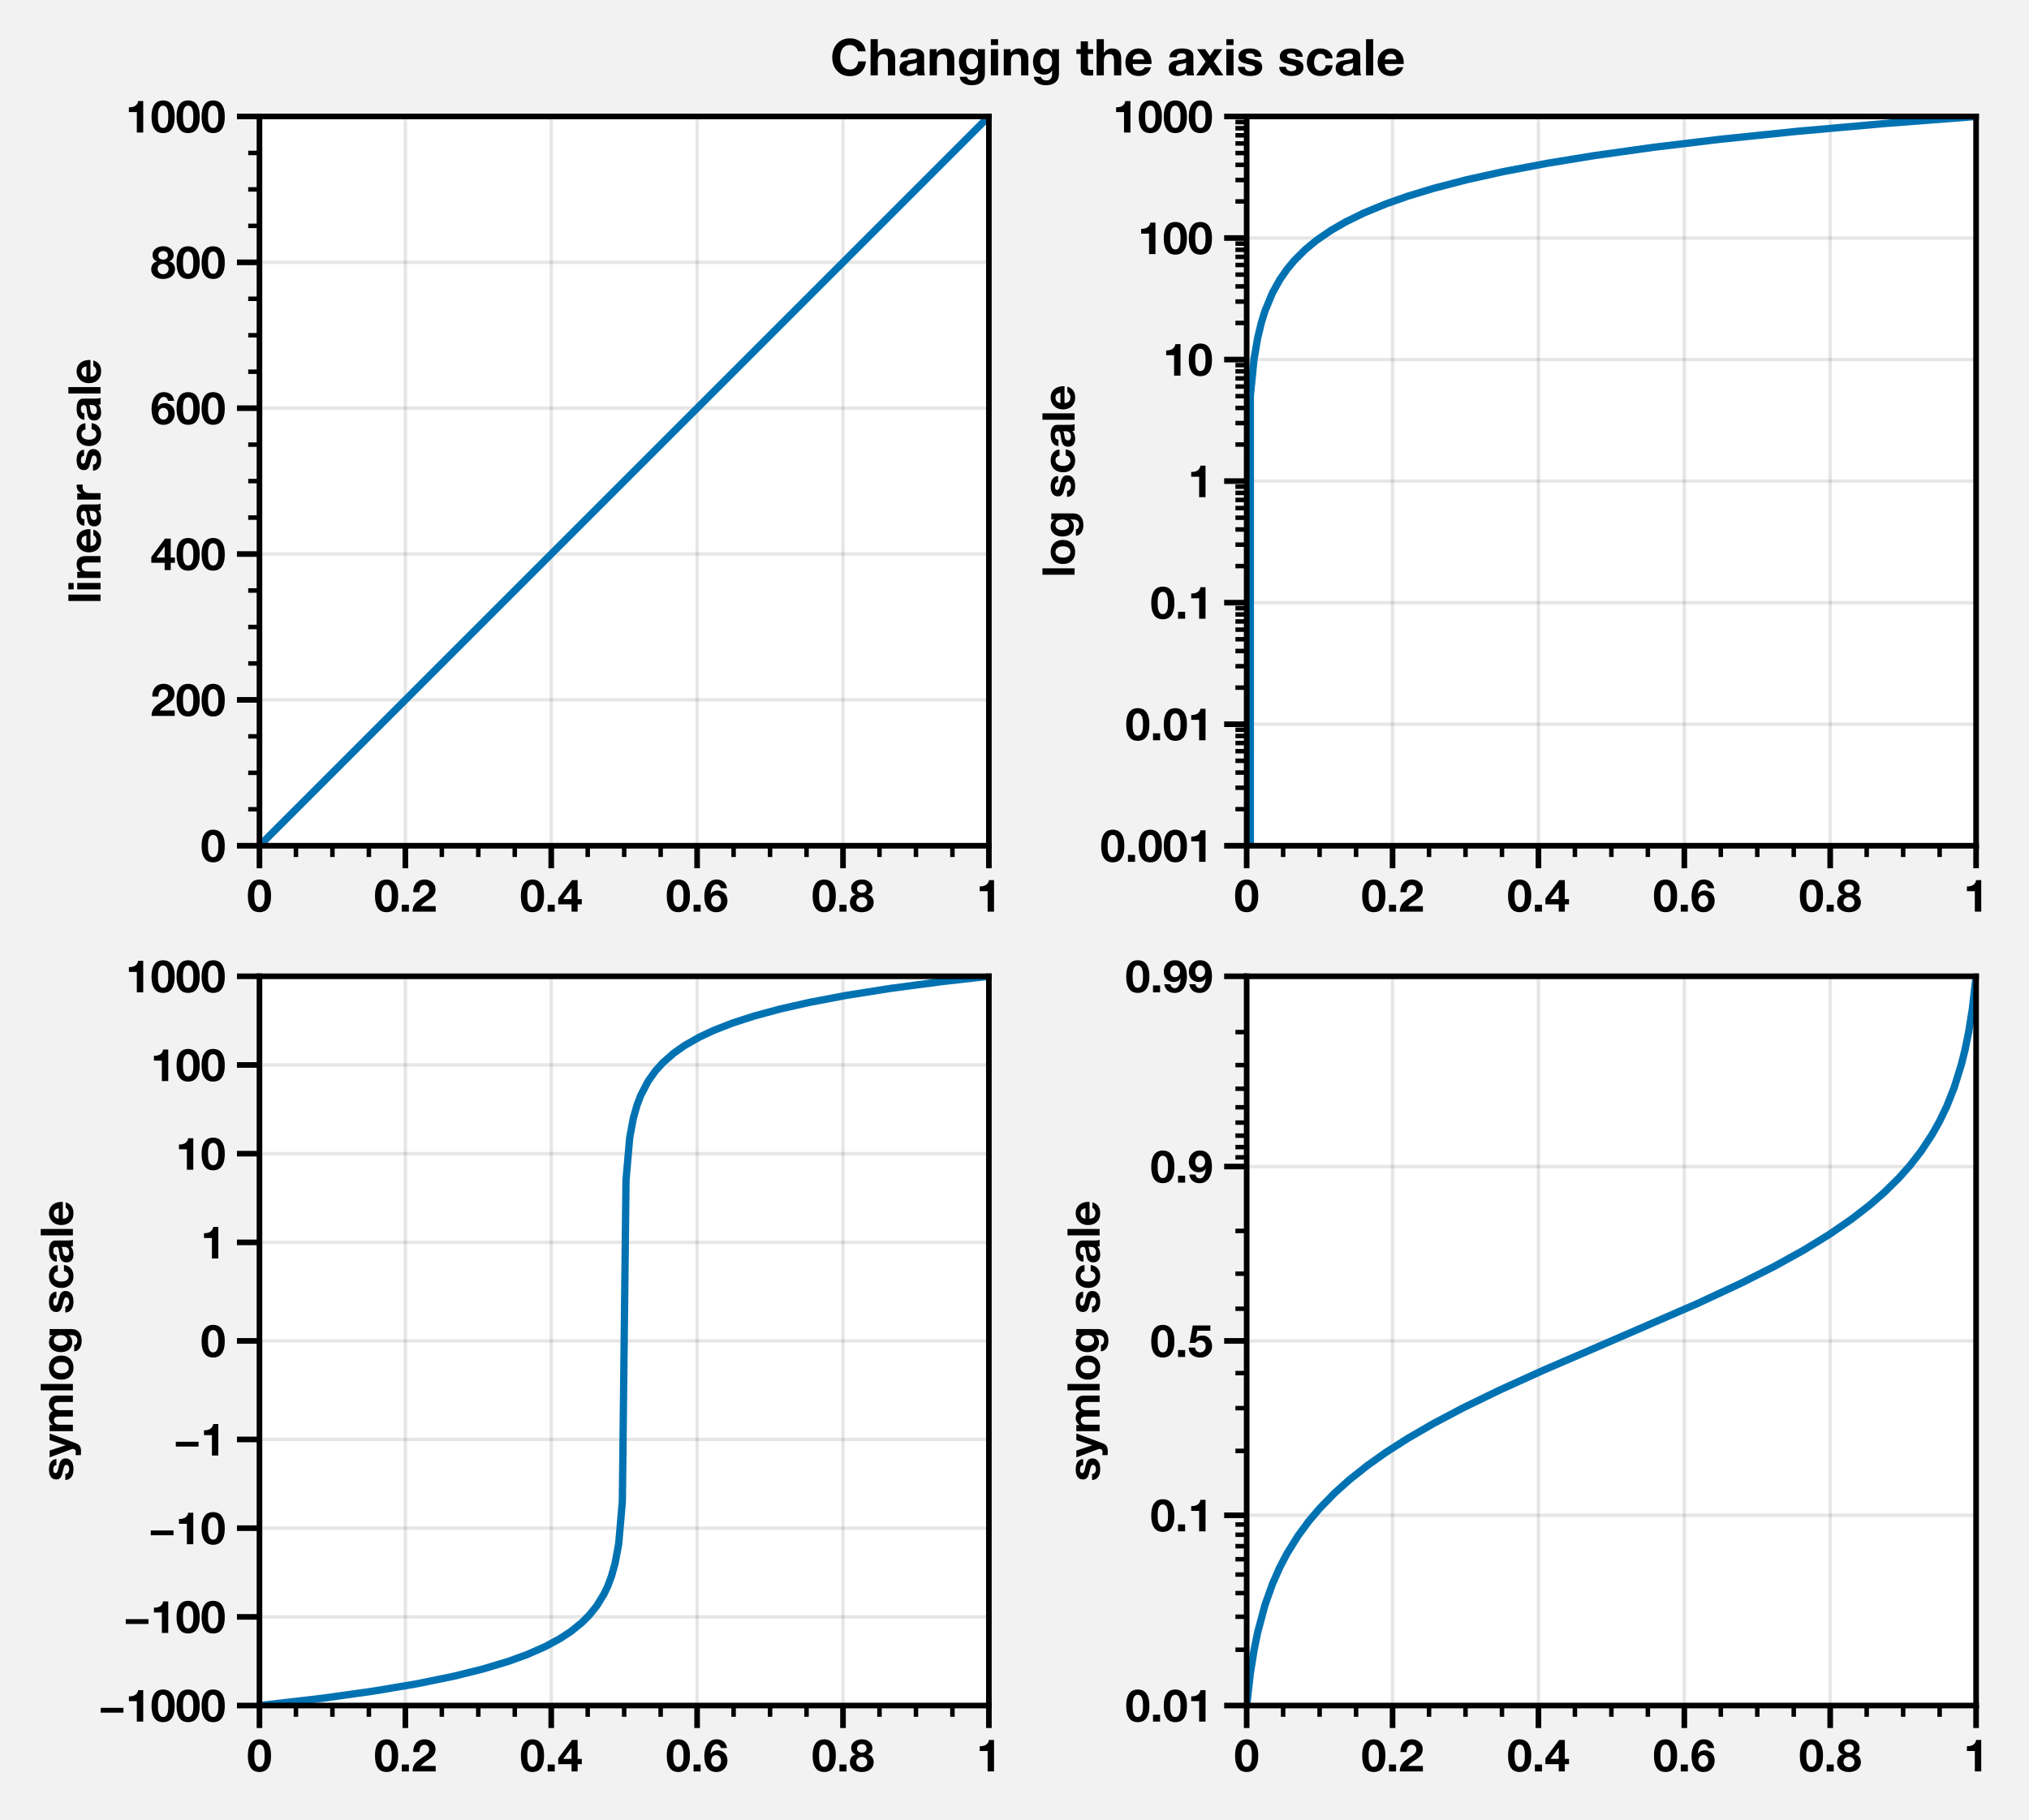 <?xml version="1.0" encoding="utf-8" standalone="no"?>
<!DOCTYPE svg PUBLIC "-//W3C//DTD SVG 1.1//EN"
  "http://www.w3.org/Graphics/SVG/1.1/DTD/svg11.dtd">
<!-- Created with matplotlib (https://matplotlib.org/) -->
<svg height="323.5pt" version="1.1" viewBox="0 0 360.5 323.5" width="360.5pt" xmlns="http://www.w3.org/2000/svg" xmlns:xlink="http://www.w3.org/1999/xlink">
 <defs>
  <style type="text/css">
*{stroke-linecap:butt;stroke-linejoin:round;}
  </style>
 </defs>
 <g id="figure_1">
  <g id="patch_1">
   <path d="M 0 323.5 
L 360.5 323.5 
L 360.5 0 
L 0 0 
z
" style="fill:#f2f2f2;"/>
  </g>
  <g id="axes_1">
   <g id="patch_2">
    <path d="M 46.1 150.3 
L 175.7 150.3 
L 175.7 20.7 
L 46.1 20.7 
z
" style="fill:#ffffff;"/>
   </g>
   <g id="matplotlib.axis_1">
    <g id="xtick_1">
     <g id="line2d_1">
      <path clip-path="url(#p73ae93d7cf)" d="M 46.1 150.3 
L 46.1 20.7 
" style="fill:none;stroke:#000000;stroke-linecap:square;stroke-opacity:0.1;stroke-width:0.6;"/>
     </g>
     <g id="line2d_2">
      <defs>
       <path d="M 0 0 
L 0 4 
" id="me415277c5c" style="stroke:#000000;"/>
      </defs>
      <g>
       <use style="stroke:#000000;" x="46.1" xlink:href="#me415277c5c" y="150.3"/>
      </g>
     </g>
     <g id="text_1">
      <!-- 0 -->
      <defs>
       <path d="M 16.297 35.297 
Q 16.297 37.094 16.344 39.641 
Q 16.406 42.203 16.703 44.891 
Q 17 47.594 17.703 50.25 
Q 18.406 52.906 19.656 55 
Q 20.906 57.094 22.844 58.391 
Q 24.797 59.703 27.703 59.703 
Q 30.594 59.703 32.594 58.391 
Q 34.594 57.094 35.891 55 
Q 37.203 52.906 37.844 50.25 
Q 38.5 47.594 38.844 44.891 
Q 39.203 42.203 39.25 39.641 
Q 39.297 37.094 39.297 35.297 
Q 39.297 32.297 39.094 28.047 
Q 38.906 23.797 37.844 19.844 
Q 36.797 15.906 34.438 13.094 
Q 32.094 10.297 27.703 10.297 
Q 23.406 10.297 21.094 13.094 
Q 18.797 15.906 17.75 19.844 
Q 16.703 23.797 16.5 28.047 
Q 16.297 32.297 16.297 35.297 
z
M 2.094 35.297 
Q 2.094 24.797 4.141 17.75 
Q 6.203 10.703 9.703 6.5 
Q 13.203 2.297 17.844 0.5 
Q 22.5 -1.297 27.703 -1.297 
Q 33 -1.297 37.641 0.5 
Q 42.297 2.297 45.844 6.5 
Q 49.406 10.703 51.453 17.75 
Q 53.5 24.797 53.5 35.297 
Q 53.5 45.5 51.453 52.453 
Q 49.406 59.406 45.844 63.594 
Q 42.297 67.797 37.641 69.594 
Q 33 71.406 27.703 71.406 
Q 22.5 71.406 17.844 69.594 
Q 13.203 67.797 9.703 63.594 
Q 6.203 59.406 4.141 52.453 
Q 2.094 45.5 2.094 35.297 
z
" id="HelveticaNeue-Bold-48"/>
      </defs>
      <g transform="translate(43.876 162.012)scale(0.08 -0.08)">
       <use xlink:href="#HelveticaNeue-Bold-48"/>
      </g>
     </g>
    </g>
    <g id="xtick_2">
     <g id="line2d_3">
      <path clip-path="url(#p73ae93d7cf)" d="M 72.02 150.3 
L 72.02 20.7 
" style="fill:none;stroke:#000000;stroke-linecap:square;stroke-opacity:0.1;stroke-width:0.6;"/>
     </g>
     <g id="line2d_4">
      <g>
       <use style="stroke:#000000;" x="72.02" xlink:href="#me415277c5c" y="150.3"/>
      </g>
     </g>
     <g id="text_2">
      <!-- 0.2 -->
      <defs>
       <path d="M 6 15.406 
L 6 0 
L 21.703 0 
L 21.703 15.406 
z
" id="HelveticaNeue-Bold-46"/>
       <path d="M 3.703 43.094 
L 17.297 43.094 
Q 17.297 45.906 17.844 48.75 
Q 18.406 51.594 19.703 53.938 
Q 21 56.297 23.141 57.75 
Q 25.297 59.203 28.406 59.203 
Q 33 59.203 35.953 56.344 
Q 38.906 53.5 38.906 48.406 
Q 38.906 45.203 37.453 42.703 
Q 36 40.203 33.844 38.203 
Q 31.703 36.203 29.094 34.547 
Q 26.5 32.906 24.203 31.297 
Q 19.703 28.203 15.641 25.203 
Q 11.594 22.203 8.594 18.641 
Q 5.594 15.094 3.844 10.594 
Q 2.094 6.094 2.094 0 
L 53.5 0 
L 53.5 12.203 
L 20.406 12.203 
Q 23 15.797 26.391 18.5 
Q 29.797 21.203 33.391 23.547 
Q 37 25.906 40.547 28.297 
Q 44.094 30.703 46.891 33.641 
Q 49.703 36.594 51.391 40.391 
Q 53.094 44.203 53.094 49.5 
Q 53.094 54.594 51.141 58.688 
Q 49.203 62.797 45.891 65.594 
Q 42.594 68.406 38.25 69.906 
Q 33.906 71.406 29.094 71.406 
Q 22.797 71.406 17.938 69.25 
Q 13.094 67.094 9.891 63.25 
Q 6.703 59.406 5.094 54.25 
Q 3.5 49.094 3.703 43.094 
z
" id="HelveticaNeue-Bold-50"/>
      </defs>
      <g transform="translate(66.461 162.012)scale(0.08 -0.08)">
       <use xlink:href="#HelveticaNeue-Bold-48"/>
       <use x="55.6" xlink:href="#HelveticaNeue-Bold-46"/>
       <use x="83.4" xlink:href="#HelveticaNeue-Bold-50"/>
      </g>
     </g>
    </g>
    <g id="xtick_3">
     <g id="line2d_5">
      <path clip-path="url(#p73ae93d7cf)" d="M 97.94 150.3 
L 97.94 20.7 
" style="fill:none;stroke:#000000;stroke-linecap:square;stroke-opacity:0.1;stroke-width:0.6;"/>
     </g>
     <g id="line2d_6">
      <g>
       <use style="stroke:#000000;" x="97.94" xlink:href="#me415277c5c" y="150.3"/>
      </g>
     </g>
     <g id="text_3">
      <!-- 0.4 -->
      <defs>
       <path d="M 31.203 52.203 
L 31.203 27.906 
L 12.797 27.906 
L 30.906 52.203 
z
M 31.203 16.203 
L 31.203 0 
L 44.703 0 
L 44.703 16.203 
L 54 16.203 
L 54 27.906 
L 44.703 27.906 
L 44.703 70 
L 32 70 
L 1.594 29.203 
L 1.594 16.203 
z
" id="HelveticaNeue-Bold-52"/>
      </defs>
      <g transform="translate(92.381 162.012)scale(0.08 -0.08)">
       <use xlink:href="#HelveticaNeue-Bold-48"/>
       <use x="55.6" xlink:href="#HelveticaNeue-Bold-46"/>
       <use x="83.4" xlink:href="#HelveticaNeue-Bold-52"/>
      </g>
     </g>
    </g>
    <g id="xtick_4">
     <g id="line2d_7">
      <path clip-path="url(#p73ae93d7cf)" d="M 123.86 150.3 
L 123.86 20.7 
" style="fill:none;stroke:#000000;stroke-linecap:square;stroke-opacity:0.1;stroke-width:0.6;"/>
     </g>
     <g id="line2d_8">
      <g>
       <use style="stroke:#000000;" x="123.86" xlink:href="#me415277c5c" y="150.3"/>
      </g>
     </g>
     <g id="text_4">
      <!-- 0.6 -->
      <defs>
       <path d="M 28.594 36.297 
Q 31.297 36.297 33.344 35.141 
Q 35.406 34 36.703 32.141 
Q 38 30.297 38.641 27.938 
Q 39.297 25.594 39.297 23.094 
Q 39.297 20.703 38.594 18.391 
Q 37.906 16.094 36.5 14.297 
Q 35.094 12.5 33.141 11.391 
Q 31.203 10.297 28.594 10.297 
Q 25.906 10.297 23.797 11.391 
Q 21.703 12.5 20.25 14.344 
Q 18.797 16.203 18.047 18.547 
Q 17.297 20.906 17.297 23.297 
Q 17.297 25.906 18 28.25 
Q 18.703 30.594 20.094 32.391 
Q 21.5 34.203 23.641 35.25 
Q 25.797 36.297 28.594 36.297 
z
M 38.797 52 
L 52.297 52 
Q 51.703 56.703 49.797 60.297 
Q 47.906 63.906 44.906 66.344 
Q 41.906 68.797 38 70.094 
Q 34.094 71.406 29.594 71.406 
Q 22.094 71.406 16.891 68.094 
Q 11.703 64.797 8.391 59.547 
Q 5.094 54.297 3.594 47.797 
Q 2.094 41.297 2.094 34.797 
Q 2.094 28.094 3.297 21.641 
Q 4.5 15.203 7.594 10.094 
Q 10.703 5 15.891 1.844 
Q 21.094 -1.297 29 -1.297 
Q 34.5 -1.297 39 0.641 
Q 43.5 2.594 46.75 6.047 
Q 50 9.5 51.75 14.141 
Q 53.5 18.797 53.5 24.203 
Q 53.5 28.406 52.203 32.5 
Q 50.906 36.594 48.094 39.797 
Q 45.094 43.094 40.797 45.047 
Q 36.5 47 32 47 
Q 26.906 47 23 45.203 
Q 19.094 43.406 16.203 39.203 
L 16 39.406 
Q 16.094 42.297 16.797 46 
Q 17.5 49.703 19 52.953 
Q 20.5 56.203 23.047 58.453 
Q 25.594 60.703 29.406 60.703 
Q 33.094 60.703 35.594 58.094 
Q 38.094 55.5 38.797 52 
z
" id="HelveticaNeue-Bold-54"/>
      </defs>
      <g transform="translate(118.301 162.012)scale(0.08 -0.08)">
       <use xlink:href="#HelveticaNeue-Bold-48"/>
       <use x="55.6" xlink:href="#HelveticaNeue-Bold-46"/>
       <use x="83.4" xlink:href="#HelveticaNeue-Bold-54"/>
      </g>
     </g>
    </g>
    <g id="xtick_5">
     <g id="line2d_9">
      <path clip-path="url(#p73ae93d7cf)" d="M 149.78 150.3 
L 149.78 20.7 
" style="fill:none;stroke:#000000;stroke-linecap:square;stroke-opacity:0.1;stroke-width:0.6;"/>
     </g>
     <g id="line2d_10">
      <g>
       <use style="stroke:#000000;" x="149.78" xlink:href="#me415277c5c" y="150.3"/>
      </g>
     </g>
     <g id="text_5">
      <!-- 0.8 -->
      <defs>
       <path d="M 17.203 51 
Q 17.203 53.406 18.047 55.203 
Q 18.906 57 20.406 58.203 
Q 21.906 59.406 23.844 60.047 
Q 25.797 60.703 27.906 60.703 
Q 31.203 60.703 33.25 59.703 
Q 35.297 58.703 36.438 57.203 
Q 37.594 55.703 38 54.047 
Q 38.406 52.406 38.406 51 
Q 38.406 46.5 35.406 44.141 
Q 32.406 41.797 27.906 41.797 
Q 23.594 41.797 20.391 44.141 
Q 17.203 46.5 17.203 51 
z
M 4.297 52.297 
Q 4.297 47.094 6.891 43.188 
Q 9.5 39.297 14.594 37.906 
L 14.594 37.703 
Q 8.297 36.203 4.844 31.703 
Q 1.406 27.203 1.406 20.5 
Q 1.406 14.797 3.656 10.688 
Q 5.906 6.594 9.656 3.891 
Q 13.406 1.203 18.156 -0.047 
Q 22.906 -1.297 28 -1.297 
Q 32.906 -1.297 37.594 0.047 
Q 42.297 1.406 46 4.094 
Q 49.703 6.797 51.953 10.891 
Q 54.203 15 54.203 20.594 
Q 54.203 27.203 50.797 31.75 
Q 47.406 36.297 41.094 37.703 
L 41.094 37.906 
Q 46.203 39.594 48.75 43.5 
Q 51.297 47.406 51.297 52.594 
Q 51.297 55.203 50.094 58.453 
Q 48.906 61.703 46.156 64.547 
Q 43.406 67.406 38.906 69.406 
Q 34.406 71.406 27.906 71.406 
Q 23.594 71.406 19.391 70.203 
Q 15.203 69 11.844 66.594 
Q 8.5 64.203 6.391 60.594 
Q 4.297 57 4.297 52.297 
z
M 15.594 21.203 
Q 15.594 26.594 19.188 29.438 
Q 22.797 32.297 28 32.297 
Q 30.5 32.297 32.641 31.5 
Q 34.797 30.703 36.438 29.203 
Q 38.094 27.703 39.047 25.641 
Q 40 23.594 40 21.094 
Q 40 18.5 39.094 16.297 
Q 38.203 14.094 36.547 12.547 
Q 34.906 11 32.75 10.141 
Q 30.594 9.297 28 9.297 
Q 25.5 9.297 23.203 10.141 
Q 20.906 11 19.25 12.547 
Q 17.594 14.094 16.594 16.297 
Q 15.594 18.5 15.594 21.203 
z
" id="HelveticaNeue-Bold-56"/>
      </defs>
      <g transform="translate(144.221 162.012)scale(0.08 -0.08)">
       <use xlink:href="#HelveticaNeue-Bold-48"/>
       <use x="55.6" xlink:href="#HelveticaNeue-Bold-46"/>
       <use x="83.4" xlink:href="#HelveticaNeue-Bold-56"/>
      </g>
     </g>
    </g>
    <g id="xtick_6">
     <g id="line2d_11">
      <path clip-path="url(#p73ae93d7cf)" d="M 175.7 150.3 
L 175.7 20.7 
" style="fill:none;stroke:#000000;stroke-linecap:square;stroke-opacity:0.1;stroke-width:0.6;"/>
     </g>
     <g id="line2d_12">
      <g>
       <use style="stroke:#000000;" x="175.7" xlink:href="#me415277c5c" y="150.3"/>
      </g>
     </g>
     <g id="text_6">
      <!-- 1 -->
      <defs>
       <path d="M 39.203 0 
L 39.203 70 
L 27.906 70 
Q 27.297 66 25.391 63.297 
Q 23.5 60.594 20.75 58.938 
Q 18 57.297 14.547 56.641 
Q 11.094 56 7.406 56.094 
L 7.406 45.406 
L 25 45.406 
L 25 0 
z
" id="HelveticaNeue-Bold-49"/>
      </defs>
      <g transform="translate(173.476 162.012)scale(0.08 -0.08)">
       <use xlink:href="#HelveticaNeue-Bold-49"/>
      </g>
     </g>
    </g>
    <g id="xtick_7">
     <g id="line2d_13">
      <defs>
       <path d="M 0 0 
L 0 2 
" id="mb490cd8383" style="stroke:#000000;stroke-width:0.8;"/>
      </defs>
      <g>
       <use style="stroke:#000000;stroke-width:0.8;" x="52.58" xlink:href="#mb490cd8383" y="150.3"/>
      </g>
     </g>
    </g>
    <g id="xtick_8">
     <g id="line2d_14">
      <g>
       <use style="stroke:#000000;stroke-width:0.8;" x="59.06" xlink:href="#mb490cd8383" y="150.3"/>
      </g>
     </g>
    </g>
    <g id="xtick_9">
     <g id="line2d_15">
      <g>
       <use style="stroke:#000000;stroke-width:0.8;" x="65.54" xlink:href="#mb490cd8383" y="150.3"/>
      </g>
     </g>
    </g>
    <g id="xtick_10">
     <g id="line2d_16">
      <g>
       <use style="stroke:#000000;stroke-width:0.8;" x="78.5" xlink:href="#mb490cd8383" y="150.3"/>
      </g>
     </g>
    </g>
    <g id="xtick_11">
     <g id="line2d_17">
      <g>
       <use style="stroke:#000000;stroke-width:0.8;" x="84.98" xlink:href="#mb490cd8383" y="150.3"/>
      </g>
     </g>
    </g>
    <g id="xtick_12">
     <g id="line2d_18">
      <g>
       <use style="stroke:#000000;stroke-width:0.8;" x="91.46" xlink:href="#mb490cd8383" y="150.3"/>
      </g>
     </g>
    </g>
    <g id="xtick_13">
     <g id="line2d_19">
      <g>
       <use style="stroke:#000000;stroke-width:0.8;" x="104.42" xlink:href="#mb490cd8383" y="150.3"/>
      </g>
     </g>
    </g>
    <g id="xtick_14">
     <g id="line2d_20">
      <g>
       <use style="stroke:#000000;stroke-width:0.8;" x="110.9" xlink:href="#mb490cd8383" y="150.3"/>
      </g>
     </g>
    </g>
    <g id="xtick_15">
     <g id="line2d_21">
      <g>
       <use style="stroke:#000000;stroke-width:0.8;" x="117.38" xlink:href="#mb490cd8383" y="150.3"/>
      </g>
     </g>
    </g>
    <g id="xtick_16">
     <g id="line2d_22">
      <g>
       <use style="stroke:#000000;stroke-width:0.8;" x="130.34" xlink:href="#mb490cd8383" y="150.3"/>
      </g>
     </g>
    </g>
    <g id="xtick_17">
     <g id="line2d_23">
      <g>
       <use style="stroke:#000000;stroke-width:0.8;" x="136.82" xlink:href="#mb490cd8383" y="150.3"/>
      </g>
     </g>
    </g>
    <g id="xtick_18">
     <g id="line2d_24">
      <g>
       <use style="stroke:#000000;stroke-width:0.8;" x="143.3" xlink:href="#mb490cd8383" y="150.3"/>
      </g>
     </g>
    </g>
    <g id="xtick_19">
     <g id="line2d_25">
      <g>
       <use style="stroke:#000000;stroke-width:0.8;" x="156.26" xlink:href="#mb490cd8383" y="150.3"/>
      </g>
     </g>
    </g>
    <g id="xtick_20">
     <g id="line2d_26">
      <g>
       <use style="stroke:#000000;stroke-width:0.8;" x="162.74" xlink:href="#mb490cd8383" y="150.3"/>
      </g>
     </g>
    </g>
    <g id="xtick_21">
     <g id="line2d_27">
      <g>
       <use style="stroke:#000000;stroke-width:0.8;" x="169.22" xlink:href="#mb490cd8383" y="150.3"/>
      </g>
     </g>
    </g>
   </g>
   <g id="matplotlib.axis_2">
    <g id="ytick_1">
     <g id="line2d_28">
      <path clip-path="url(#p73ae93d7cf)" d="M 46.1 150.3 
L 175.7 150.3 
" style="fill:none;stroke:#000000;stroke-linecap:square;stroke-opacity:0.1;stroke-width:0.6;"/>
     </g>
     <g id="line2d_29">
      <defs>
       <path d="M 0 0 
L -4 0 
" id="md69b6c31f5" style="stroke:#000000;"/>
      </defs>
      <g>
       <use style="stroke:#000000;" x="46.1" xlink:href="#md69b6c31f5" y="150.3"/>
      </g>
     </g>
     <g id="text_7">
      <!-- 0 -->
      <g transform="translate(35.653 153.156)scale(0.08 -0.08)">
       <use xlink:href="#HelveticaNeue-Bold-48"/>
      </g>
     </g>
    </g>
    <g id="ytick_2">
     <g id="line2d_30">
      <path clip-path="url(#p73ae93d7cf)" d="M 46.1 124.38 
L 175.7 124.38 
" style="fill:none;stroke:#000000;stroke-linecap:square;stroke-opacity:0.1;stroke-width:0.6;"/>
     </g>
     <g id="line2d_31">
      <g>
       <use style="stroke:#000000;" x="46.1" xlink:href="#md69b6c31f5" y="124.38"/>
      </g>
     </g>
     <g id="text_8">
      <!-- 200 -->
      <g transform="translate(26.758 127.236)scale(0.08 -0.08)">
       <use xlink:href="#HelveticaNeue-Bold-50"/>
       <use x="55.6" xlink:href="#HelveticaNeue-Bold-48"/>
       <use x="111.2" xlink:href="#HelveticaNeue-Bold-48"/>
      </g>
     </g>
    </g>
    <g id="ytick_3">
     <g id="line2d_32">
      <path clip-path="url(#p73ae93d7cf)" d="M 46.1 98.46 
L 175.7 98.46 
" style="fill:none;stroke:#000000;stroke-linecap:square;stroke-opacity:0.1;stroke-width:0.6;"/>
     </g>
     <g id="line2d_33">
      <g>
       <use style="stroke:#000000;" x="46.1" xlink:href="#md69b6c31f5" y="98.46"/>
      </g>
     </g>
     <g id="text_9">
      <!-- 400 -->
      <g transform="translate(26.758 101.316)scale(0.08 -0.08)">
       <use xlink:href="#HelveticaNeue-Bold-52"/>
       <use x="55.6" xlink:href="#HelveticaNeue-Bold-48"/>
       <use x="111.2" xlink:href="#HelveticaNeue-Bold-48"/>
      </g>
     </g>
    </g>
    <g id="ytick_4">
     <g id="line2d_34">
      <path clip-path="url(#p73ae93d7cf)" d="M 46.1 72.54 
L 175.7 72.54 
" style="fill:none;stroke:#000000;stroke-linecap:square;stroke-opacity:0.1;stroke-width:0.6;"/>
     </g>
     <g id="line2d_35">
      <g>
       <use style="stroke:#000000;" x="46.1" xlink:href="#md69b6c31f5" y="72.54"/>
      </g>
     </g>
     <g id="text_10">
      <!-- 600 -->
      <g transform="translate(26.758 75.396)scale(0.08 -0.08)">
       <use xlink:href="#HelveticaNeue-Bold-54"/>
       <use x="55.6" xlink:href="#HelveticaNeue-Bold-48"/>
       <use x="111.2" xlink:href="#HelveticaNeue-Bold-48"/>
      </g>
     </g>
    </g>
    <g id="ytick_5">
     <g id="line2d_36">
      <path clip-path="url(#p73ae93d7cf)" d="M 46.1 46.62 
L 175.7 46.62 
" style="fill:none;stroke:#000000;stroke-linecap:square;stroke-opacity:0.1;stroke-width:0.6;"/>
     </g>
     <g id="line2d_37">
      <g>
       <use style="stroke:#000000;" x="46.1" xlink:href="#md69b6c31f5" y="46.62"/>
      </g>
     </g>
     <g id="text_11">
      <!-- 800 -->
      <g transform="translate(26.758 49.476)scale(0.08 -0.08)">
       <use xlink:href="#HelveticaNeue-Bold-56"/>
       <use x="55.6" xlink:href="#HelveticaNeue-Bold-48"/>
       <use x="111.2" xlink:href="#HelveticaNeue-Bold-48"/>
      </g>
     </g>
    </g>
    <g id="ytick_6">
     <g id="line2d_38">
      <path clip-path="url(#p73ae93d7cf)" d="M 46.1 20.7 
L 175.7 20.7 
" style="fill:none;stroke:#000000;stroke-linecap:square;stroke-opacity:0.1;stroke-width:0.6;"/>
     </g>
     <g id="line2d_39">
      <g>
       <use style="stroke:#000000;" x="46.1" xlink:href="#md69b6c31f5" y="20.7"/>
      </g>
     </g>
     <g id="text_12">
      <!-- 1000 -->
      <g transform="translate(22.31 23.556)scale(0.08 -0.08)">
       <use xlink:href="#HelveticaNeue-Bold-49"/>
       <use x="55.6" xlink:href="#HelveticaNeue-Bold-48"/>
       <use x="111.2" xlink:href="#HelveticaNeue-Bold-48"/>
       <use x="166.8" xlink:href="#HelveticaNeue-Bold-48"/>
      </g>
     </g>
    </g>
    <g id="ytick_7">
     <g id="line2d_40">
      <defs>
       <path d="M 0 0 
L -2 0 
" id="ma8ff0b4cdf" style="stroke:#000000;stroke-width:0.8;"/>
      </defs>
      <g>
       <use style="stroke:#000000;stroke-width:0.8;" x="46.1" xlink:href="#ma8ff0b4cdf" y="143.82"/>
      </g>
     </g>
    </g>
    <g id="ytick_8">
     <g id="line2d_41">
      <g>
       <use style="stroke:#000000;stroke-width:0.8;" x="46.1" xlink:href="#ma8ff0b4cdf" y="137.34"/>
      </g>
     </g>
    </g>
    <g id="ytick_9">
     <g id="line2d_42">
      <g>
       <use style="stroke:#000000;stroke-width:0.8;" x="46.1" xlink:href="#ma8ff0b4cdf" y="130.86"/>
      </g>
     </g>
    </g>
    <g id="ytick_10">
     <g id="line2d_43">
      <g>
       <use style="stroke:#000000;stroke-width:0.8;" x="46.1" xlink:href="#ma8ff0b4cdf" y="117.9"/>
      </g>
     </g>
    </g>
    <g id="ytick_11">
     <g id="line2d_44">
      <g>
       <use style="stroke:#000000;stroke-width:0.8;" x="46.1" xlink:href="#ma8ff0b4cdf" y="111.42"/>
      </g>
     </g>
    </g>
    <g id="ytick_12">
     <g id="line2d_45">
      <g>
       <use style="stroke:#000000;stroke-width:0.8;" x="46.1" xlink:href="#ma8ff0b4cdf" y="104.94"/>
      </g>
     </g>
    </g>
    <g id="ytick_13">
     <g id="line2d_46">
      <g>
       <use style="stroke:#000000;stroke-width:0.8;" x="46.1" xlink:href="#ma8ff0b4cdf" y="91.98"/>
      </g>
     </g>
    </g>
    <g id="ytick_14">
     <g id="line2d_47">
      <g>
       <use style="stroke:#000000;stroke-width:0.8;" x="46.1" xlink:href="#ma8ff0b4cdf" y="85.5"/>
      </g>
     </g>
    </g>
    <g id="ytick_15">
     <g id="line2d_48">
      <g>
       <use style="stroke:#000000;stroke-width:0.8;" x="46.1" xlink:href="#ma8ff0b4cdf" y="79.02"/>
      </g>
     </g>
    </g>
    <g id="ytick_16">
     <g id="line2d_49">
      <g>
       <use style="stroke:#000000;stroke-width:0.8;" x="46.1" xlink:href="#ma8ff0b4cdf" y="66.06"/>
      </g>
     </g>
    </g>
    <g id="ytick_17">
     <g id="line2d_50">
      <g>
       <use style="stroke:#000000;stroke-width:0.8;" x="46.1" xlink:href="#ma8ff0b4cdf" y="59.58"/>
      </g>
     </g>
    </g>
    <g id="ytick_18">
     <g id="line2d_51">
      <g>
       <use style="stroke:#000000;stroke-width:0.8;" x="46.1" xlink:href="#ma8ff0b4cdf" y="53.1"/>
      </g>
     </g>
    </g>
    <g id="ytick_19">
     <g id="line2d_52">
      <g>
       <use style="stroke:#000000;stroke-width:0.8;" x="46.1" xlink:href="#ma8ff0b4cdf" y="40.14"/>
      </g>
     </g>
    </g>
    <g id="ytick_20">
     <g id="line2d_53">
      <g>
       <use style="stroke:#000000;stroke-width:0.8;" x="46.1" xlink:href="#ma8ff0b4cdf" y="33.66"/>
      </g>
     </g>
    </g>
    <g id="ytick_21">
     <g id="line2d_54">
      <g>
       <use style="stroke:#000000;stroke-width:0.8;" x="46.1" xlink:href="#ma8ff0b4cdf" y="27.18"/>
      </g>
     </g>
    </g>
    <g id="text_13">
     <!-- linear scale -->
     <defs>
      <path d="M 5.797 71.406 
L 5.797 0 
L 20 0 
L 20 71.406 
z
" id="HelveticaNeue-Bold-108"/>
      <path d="M 20 59.703 
L 20 71.406 
L 5.797 71.406 
L 5.797 59.703 
z
M 5.797 51.703 
L 5.797 0 
L 20 0 
L 20 51.703 
z
" id="HelveticaNeue-Bold-105"/>
      <path d="M 5.406 51.703 
L 5.406 0 
L 19.594 0 
L 19.594 27.094 
Q 19.594 35 22.188 38.453 
Q 24.797 41.906 30.594 41.906 
Q 35.703 41.906 37.703 38.75 
Q 39.703 35.594 39.703 29.203 
L 39.703 0 
L 53.906 0 
L 53.906 31.797 
Q 53.906 36.594 53.047 40.547 
Q 52.203 44.5 50.094 47.25 
Q 48 50 44.344 51.547 
Q 40.703 53.094 35 53.094 
Q 30.5 53.094 26.203 51.047 
Q 21.906 49 19.203 44.5 
L 18.906 44.5 
L 18.906 51.703 
z
" id="HelveticaNeue-Bold-110"/>
      <path d="M 40.203 31.406 
L 17.094 31.406 
Q 17.203 32.906 17.75 34.797 
Q 18.297 36.703 19.641 38.391 
Q 21 40.094 23.25 41.25 
Q 25.5 42.406 28.906 42.406 
Q 34.094 42.406 36.641 39.594 
Q 39.203 36.797 40.203 31.406 
z
M 17.094 22.406 
L 54.406 22.406 
Q 54.797 28.406 53.391 33.906 
Q 52 39.406 48.844 43.703 
Q 45.703 48 40.797 50.547 
Q 35.906 53.094 29.297 53.094 
Q 23.406 53.094 18.547 51 
Q 13.703 48.906 10.203 45.25 
Q 6.703 41.594 4.797 36.594 
Q 2.906 31.594 2.906 25.797 
Q 2.906 19.797 4.75 14.797 
Q 6.594 9.797 10 6.188 
Q 13.406 2.594 18.297 0.641 
Q 23.203 -1.297 29.297 -1.297 
Q 38.094 -1.297 44.297 2.703 
Q 50.5 6.703 53.5 16 
L 41 16 
Q 40.297 13.594 37.188 11.438 
Q 34.094 9.297 29.797 9.297 
Q 23.797 9.297 20.594 12.391 
Q 17.406 15.5 17.094 22.406 
z
" id="HelveticaNeue-Bold-101"/>
      <path d="M 4.797 35.797 
Q 5.094 40.797 7.297 44.094 
Q 9.5 47.406 12.891 49.406 
Q 16.297 51.406 20.547 52.25 
Q 24.797 53.094 29.094 53.094 
Q 33 53.094 37 52.547 
Q 41 52 44.297 50.391 
Q 47.594 48.797 49.688 45.938 
Q 51.797 43.094 51.797 38.406 
L 51.797 11.5 
Q 51.797 8 52.188 4.797 
Q 52.594 1.594 53.594 0 
L 39.203 0 
Q 38.797 1.203 38.547 2.453 
Q 38.297 3.703 38.203 5 
Q 34.797 1.5 30.188 0.094 
Q 25.594 -1.297 20.797 -1.297 
Q 17.094 -1.297 13.891 -0.391 
Q 10.703 0.5 8.297 2.391 
Q 5.906 4.297 4.547 7.188 
Q 3.203 10.094 3.203 14.094 
Q 3.203 18.5 4.75 21.344 
Q 6.297 24.203 8.75 25.891 
Q 11.203 27.594 14.344 28.438 
Q 17.5 29.297 20.703 29.797 
Q 23.906 30.297 27 30.594 
Q 30.094 30.906 32.5 31.5 
Q 34.906 32.094 36.297 33.25 
Q 37.703 34.406 37.594 36.594 
Q 37.594 38.906 36.844 40.25 
Q 36.094 41.594 34.844 42.344 
Q 33.594 43.094 31.938 43.344 
Q 30.297 43.594 28.406 43.594 
Q 24.203 43.594 21.797 41.797 
Q 19.406 40 19 35.797 
z
M 37.594 25.297 
Q 36.703 24.5 35.344 24.047 
Q 34 23.594 32.453 23.297 
Q 30.906 23 29.203 22.797 
Q 27.5 22.594 25.797 22.297 
Q 24.203 22 22.641 21.5 
Q 21.094 21 19.938 20.141 
Q 18.797 19.297 18.094 18 
Q 17.406 16.703 17.406 14.703 
Q 17.406 12.797 18.094 11.5 
Q 18.797 10.203 20 9.453 
Q 21.203 8.703 22.797 8.391 
Q 24.406 8.094 26.094 8.094 
Q 30.297 8.094 32.594 9.5 
Q 34.906 10.906 36 12.844 
Q 37.094 14.797 37.344 16.797 
Q 37.594 18.797 37.594 20 
z
" id="HelveticaNeue-Bold-97"/>
      <path d="M 5.406 51.703 
L 5.406 0 
L 19.594 0 
L 19.594 23.297 
Q 19.594 26.797 20.297 29.797 
Q 21 32.797 22.641 35.047 
Q 24.297 37.297 27 38.594 
Q 29.703 39.906 33.594 39.906 
Q 34.906 39.906 36.297 39.75 
Q 37.703 39.594 38.703 39.406 
L 38.703 52.594 
Q 37 53.094 35.594 53.094 
Q 32.906 53.094 30.406 52.297 
Q 27.906 51.5 25.703 50.047 
Q 23.5 48.594 21.797 46.547 
Q 20.094 44.5 19.094 42.094 
L 18.906 42.094 
L 18.906 51.703 
z
" id="HelveticaNeue-Bold-114"/>
      <path id="HelveticaNeue-Bold-32"/>
      <path d="M 16.406 16.797 
L 2.906 16.797 
Q 3.094 11.594 5.25 8.141 
Q 7.406 4.703 10.75 2.594 
Q 14.094 0.5 18.391 -0.391 
Q 22.703 -1.297 27.203 -1.297 
Q 31.594 -1.297 35.844 -0.438 
Q 40.094 0.406 43.391 2.5 
Q 46.703 4.594 48.75 8.047 
Q 50.797 11.5 50.797 16.594 
Q 50.797 20.203 49.391 22.641 
Q 48 25.094 45.703 26.75 
Q 43.406 28.406 40.453 29.406 
Q 37.5 30.406 34.406 31.094 
Q 31.406 31.797 28.5 32.391 
Q 25.594 33 23.344 33.75 
Q 21.094 34.5 19.688 35.703 
Q 18.297 36.906 18.297 38.797 
Q 18.297 40.406 19.094 41.344 
Q 19.906 42.297 21.047 42.797 
Q 22.203 43.297 23.594 43.438 
Q 25 43.594 26.203 43.594 
Q 30 43.594 32.797 42.141 
Q 35.594 40.703 35.906 36.594 
L 49.406 36.594 
Q 49 41.406 46.953 44.547 
Q 44.906 47.703 41.797 49.594 
Q 38.703 51.5 34.75 52.297 
Q 30.797 53.094 26.594 53.094 
Q 22.406 53.094 18.406 52.344 
Q 14.406 51.594 11.203 49.75 
Q 8 47.906 6.047 44.703 
Q 4.094 41.5 4.094 36.5 
Q 4.094 33.094 5.5 30.75 
Q 6.906 28.406 9.203 26.844 
Q 11.5 25.297 14.453 24.344 
Q 17.406 23.406 20.5 22.703 
Q 28.094 21.094 32.344 19.5 
Q 36.594 17.906 36.594 14.703 
Q 36.594 12.797 35.688 11.547 
Q 34.797 10.297 33.438 9.547 
Q 32.094 8.797 30.438 8.438 
Q 28.797 8.094 27.297 8.094 
Q 25.203 8.094 23.25 8.594 
Q 21.297 9.094 19.797 10.141 
Q 18.297 11.203 17.344 12.844 
Q 16.406 14.5 16.406 16.797 
z
" id="HelveticaNeue-Bold-115"/>
      <path d="M 40.594 33.5 
L 54.5 33.5 
Q 54.203 38.5 52.094 42.141 
Q 50 45.797 46.641 48.25 
Q 43.297 50.703 39.047 51.891 
Q 34.797 53.094 30.203 53.094 
Q 23.906 53.094 19 51 
Q 14.094 48.906 10.688 45.156 
Q 7.297 41.406 5.547 36.25 
Q 3.797 31.094 3.797 25.094 
Q 3.797 19.297 5.688 14.438 
Q 7.594 9.594 11 6.094 
Q 14.406 2.594 19.25 0.641 
Q 24.094 -1.297 29.906 -1.297 
Q 40.203 -1.297 46.797 4.094 
Q 53.406 9.5 54.797 19.797 
L 41.094 19.797 
Q 40.406 15 37.656 12.141 
Q 34.906 9.297 29.797 9.297 
Q 26.5 9.297 24.203 10.797 
Q 21.906 12.297 20.547 14.641 
Q 19.203 17 18.594 19.891 
Q 18 22.797 18 25.594 
Q 18 28.5 18.594 31.453 
Q 19.203 34.406 20.641 36.844 
Q 22.094 39.297 24.391 40.844 
Q 26.703 42.406 30.094 42.406 
Q 39.203 42.406 40.594 33.5 
z
" id="HelveticaNeue-Bold-99"/>
     </defs>
     <g transform="translate(17.863 107.265)rotate(-90)scale(0.08 -0.08)">
      <use xlink:href="#HelveticaNeue-Bold-108"/>
      <use x="25.8" xlink:href="#HelveticaNeue-Bold-105"/>
      <use x="51.6" xlink:href="#HelveticaNeue-Bold-110"/>
      <use x="110.9" xlink:href="#HelveticaNeue-Bold-101"/>
      <use x="168.3" xlink:href="#HelveticaNeue-Bold-97"/>
      <use x="225.7" xlink:href="#HelveticaNeue-Bold-114"/>
      <use x="264.6" xlink:href="#HelveticaNeue-Bold-32"/>
      <use x="292.4" xlink:href="#HelveticaNeue-Bold-115"/>
      <use x="346.1" xlink:href="#HelveticaNeue-Bold-99"/>
      <use x="403.5" xlink:href="#HelveticaNeue-Bold-97"/>
      <use x="460.9" xlink:href="#HelveticaNeue-Bold-108"/>
      <use x="486.7" xlink:href="#HelveticaNeue-Bold-101"/>
     </g>
    </g>
   </g>
   <g id="line2d_55">
    <path clip-path="url(#p73ae93d7cf)" d="M 46.1 150.3 
L 175.7 20.7 
L 175.7 20.7 
" style="fill:none;stroke:#0072b2;stroke-linecap:square;stroke-width:1.3;"/>
   </g>
   <g id="patch_3">
    <path d="M 46.1 150.3 
L 46.1 20.7 
" style="fill:none;stroke:#000000;stroke-linecap:square;stroke-linejoin:miter;"/>
   </g>
   <g id="patch_4">
    <path d="M 175.7 150.3 
L 175.7 20.7 
" style="fill:none;stroke:#000000;stroke-linecap:square;stroke-linejoin:miter;"/>
   </g>
   <g id="patch_5">
    <path d="M 46.1 150.3 
L 175.7 150.3 
" style="fill:none;stroke:#000000;stroke-linecap:square;stroke-linejoin:miter;"/>
   </g>
   <g id="patch_6">
    <path d="M 46.1 20.7 
L 175.7 20.7 
" style="fill:none;stroke:#000000;stroke-linecap:square;stroke-linejoin:miter;"/>
   </g>
  </g>
  <g id="axes_2">
   <g id="patch_7">
    <path d="M 221.5 150.3 
L 351.1 150.3 
L 351.1 20.7 
L 221.5 20.7 
z
" style="fill:#ffffff;"/>
   </g>
   <g id="matplotlib.axis_3">
    <g id="xtick_22">
     <g id="line2d_56">
      <path clip-path="url(#p0273ac33aa)" d="M 221.5 150.3 
L 221.5 20.7 
" style="fill:none;stroke:#000000;stroke-linecap:square;stroke-opacity:0.1;stroke-width:0.6;"/>
     </g>
     <g id="line2d_57">
      <g>
       <use style="stroke:#000000;" x="221.5" xlink:href="#me415277c5c" y="150.3"/>
      </g>
     </g>
     <g id="text_14">
      <!-- 0 -->
      <g transform="translate(219.276 162.012)scale(0.08 -0.08)">
       <use xlink:href="#HelveticaNeue-Bold-48"/>
      </g>
     </g>
    </g>
    <g id="xtick_23">
     <g id="line2d_58">
      <path clip-path="url(#p0273ac33aa)" d="M 247.42 150.3 
L 247.42 20.7 
" style="fill:none;stroke:#000000;stroke-linecap:square;stroke-opacity:0.1;stroke-width:0.6;"/>
     </g>
     <g id="line2d_59">
      <g>
       <use style="stroke:#000000;" x="247.42" xlink:href="#me415277c5c" y="150.3"/>
      </g>
     </g>
     <g id="text_15">
      <!-- 0.2 -->
      <g transform="translate(241.861 162.012)scale(0.08 -0.08)">
       <use xlink:href="#HelveticaNeue-Bold-48"/>
       <use x="55.6" xlink:href="#HelveticaNeue-Bold-46"/>
       <use x="83.4" xlink:href="#HelveticaNeue-Bold-50"/>
      </g>
     </g>
    </g>
    <g id="xtick_24">
     <g id="line2d_60">
      <path clip-path="url(#p0273ac33aa)" d="M 273.34 150.3 
L 273.34 20.7 
" style="fill:none;stroke:#000000;stroke-linecap:square;stroke-opacity:0.1;stroke-width:0.6;"/>
     </g>
     <g id="line2d_61">
      <g>
       <use style="stroke:#000000;" x="273.34" xlink:href="#me415277c5c" y="150.3"/>
      </g>
     </g>
     <g id="text_16">
      <!-- 0.4 -->
      <g transform="translate(267.781 162.012)scale(0.08 -0.08)">
       <use xlink:href="#HelveticaNeue-Bold-48"/>
       <use x="55.6" xlink:href="#HelveticaNeue-Bold-46"/>
       <use x="83.4" xlink:href="#HelveticaNeue-Bold-52"/>
      </g>
     </g>
    </g>
    <g id="xtick_25">
     <g id="line2d_62">
      <path clip-path="url(#p0273ac33aa)" d="M 299.26 150.3 
L 299.26 20.7 
" style="fill:none;stroke:#000000;stroke-linecap:square;stroke-opacity:0.1;stroke-width:0.6;"/>
     </g>
     <g id="line2d_63">
      <g>
       <use style="stroke:#000000;" x="299.26" xlink:href="#me415277c5c" y="150.3"/>
      </g>
     </g>
     <g id="text_17">
      <!-- 0.6 -->
      <g transform="translate(293.701 162.012)scale(0.08 -0.08)">
       <use xlink:href="#HelveticaNeue-Bold-48"/>
       <use x="55.6" xlink:href="#HelveticaNeue-Bold-46"/>
       <use x="83.4" xlink:href="#HelveticaNeue-Bold-54"/>
      </g>
     </g>
    </g>
    <g id="xtick_26">
     <g id="line2d_64">
      <path clip-path="url(#p0273ac33aa)" d="M 325.18 150.3 
L 325.18 20.7 
" style="fill:none;stroke:#000000;stroke-linecap:square;stroke-opacity:0.1;stroke-width:0.6;"/>
     </g>
     <g id="line2d_65">
      <g>
       <use style="stroke:#000000;" x="325.18" xlink:href="#me415277c5c" y="150.3"/>
      </g>
     </g>
     <g id="text_18">
      <!-- 0.8 -->
      <g transform="translate(319.621 162.012)scale(0.08 -0.08)">
       <use xlink:href="#HelveticaNeue-Bold-48"/>
       <use x="55.6" xlink:href="#HelveticaNeue-Bold-46"/>
       <use x="83.4" xlink:href="#HelveticaNeue-Bold-56"/>
      </g>
     </g>
    </g>
    <g id="xtick_27">
     <g id="line2d_66">
      <path clip-path="url(#p0273ac33aa)" d="M 351.1 150.3 
L 351.1 20.7 
" style="fill:none;stroke:#000000;stroke-linecap:square;stroke-opacity:0.1;stroke-width:0.6;"/>
     </g>
     <g id="line2d_67">
      <g>
       <use style="stroke:#000000;" x="351.1" xlink:href="#me415277c5c" y="150.3"/>
      </g>
     </g>
     <g id="text_19">
      <!-- 1 -->
      <g transform="translate(348.876 162.012)scale(0.08 -0.08)">
       <use xlink:href="#HelveticaNeue-Bold-49"/>
      </g>
     </g>
    </g>
    <g id="xtick_28">
     <g id="line2d_68">
      <g>
       <use style="stroke:#000000;stroke-width:0.8;" x="227.98" xlink:href="#mb490cd8383" y="150.3"/>
      </g>
     </g>
    </g>
    <g id="xtick_29">
     <g id="line2d_69">
      <g>
       <use style="stroke:#000000;stroke-width:0.8;" x="234.46" xlink:href="#mb490cd8383" y="150.3"/>
      </g>
     </g>
    </g>
    <g id="xtick_30">
     <g id="line2d_70">
      <g>
       <use style="stroke:#000000;stroke-width:0.8;" x="240.94" xlink:href="#mb490cd8383" y="150.3"/>
      </g>
     </g>
    </g>
    <g id="xtick_31">
     <g id="line2d_71">
      <g>
       <use style="stroke:#000000;stroke-width:0.8;" x="253.9" xlink:href="#mb490cd8383" y="150.3"/>
      </g>
     </g>
    </g>
    <g id="xtick_32">
     <g id="line2d_72">
      <g>
       <use style="stroke:#000000;stroke-width:0.8;" x="260.38" xlink:href="#mb490cd8383" y="150.3"/>
      </g>
     </g>
    </g>
    <g id="xtick_33">
     <g id="line2d_73">
      <g>
       <use style="stroke:#000000;stroke-width:0.8;" x="266.86" xlink:href="#mb490cd8383" y="150.3"/>
      </g>
     </g>
    </g>
    <g id="xtick_34">
     <g id="line2d_74">
      <g>
       <use style="stroke:#000000;stroke-width:0.8;" x="279.82" xlink:href="#mb490cd8383" y="150.3"/>
      </g>
     </g>
    </g>
    <g id="xtick_35">
     <g id="line2d_75">
      <g>
       <use style="stroke:#000000;stroke-width:0.8;" x="286.3" xlink:href="#mb490cd8383" y="150.3"/>
      </g>
     </g>
    </g>
    <g id="xtick_36">
     <g id="line2d_76">
      <g>
       <use style="stroke:#000000;stroke-width:0.8;" x="292.78" xlink:href="#mb490cd8383" y="150.3"/>
      </g>
     </g>
    </g>
    <g id="xtick_37">
     <g id="line2d_77">
      <g>
       <use style="stroke:#000000;stroke-width:0.8;" x="305.74" xlink:href="#mb490cd8383" y="150.3"/>
      </g>
     </g>
    </g>
    <g id="xtick_38">
     <g id="line2d_78">
      <g>
       <use style="stroke:#000000;stroke-width:0.8;" x="312.22" xlink:href="#mb490cd8383" y="150.3"/>
      </g>
     </g>
    </g>
    <g id="xtick_39">
     <g id="line2d_79">
      <g>
       <use style="stroke:#000000;stroke-width:0.8;" x="318.7" xlink:href="#mb490cd8383" y="150.3"/>
      </g>
     </g>
    </g>
    <g id="xtick_40">
     <g id="line2d_80">
      <g>
       <use style="stroke:#000000;stroke-width:0.8;" x="331.66" xlink:href="#mb490cd8383" y="150.3"/>
      </g>
     </g>
    </g>
    <g id="xtick_41">
     <g id="line2d_81">
      <g>
       <use style="stroke:#000000;stroke-width:0.8;" x="338.14" xlink:href="#mb490cd8383" y="150.3"/>
      </g>
     </g>
    </g>
    <g id="xtick_42">
     <g id="line2d_82">
      <g>
       <use style="stroke:#000000;stroke-width:0.8;" x="344.62" xlink:href="#mb490cd8383" y="150.3"/>
      </g>
     </g>
    </g>
   </g>
   <g id="matplotlib.axis_4">
    <g id="ytick_22">
     <g id="line2d_83">
      <path clip-path="url(#p0273ac33aa)" d="M 221.5 150.3 
L 351.1 150.3 
" style="fill:none;stroke:#000000;stroke-linecap:square;stroke-opacity:0.1;stroke-width:0.6;"/>
     </g>
     <g id="line2d_84">
      <g>
       <use style="stroke:#000000;" x="221.5" xlink:href="#md69b6c31f5" y="150.3"/>
      </g>
     </g>
     <g id="text_20">
      <!-- 0.001 -->
      <g transform="translate(195.486 153.156)scale(0.08 -0.08)">
       <use xlink:href="#HelveticaNeue-Bold-48"/>
       <use x="55.6" xlink:href="#HelveticaNeue-Bold-46"/>
       <use x="83.4" xlink:href="#HelveticaNeue-Bold-48"/>
       <use x="139" xlink:href="#HelveticaNeue-Bold-48"/>
       <use x="194.6" xlink:href="#HelveticaNeue-Bold-49"/>
      </g>
     </g>
    </g>
    <g id="ytick_23">
     <g id="line2d_85">
      <path clip-path="url(#p0273ac33aa)" d="M 221.5 128.7 
L 351.1 128.7 
" style="fill:none;stroke:#000000;stroke-linecap:square;stroke-opacity:0.1;stroke-width:0.6;"/>
     </g>
     <g id="line2d_86">
      <g>
       <use style="stroke:#000000;" x="221.5" xlink:href="#md69b6c31f5" y="128.7"/>
      </g>
     </g>
     <g id="text_21">
      <!-- 0.01 -->
      <g transform="translate(199.934 131.556)scale(0.08 -0.08)">
       <use xlink:href="#HelveticaNeue-Bold-48"/>
       <use x="55.6" xlink:href="#HelveticaNeue-Bold-46"/>
       <use x="83.4" xlink:href="#HelveticaNeue-Bold-48"/>
       <use x="139" xlink:href="#HelveticaNeue-Bold-49"/>
      </g>
     </g>
    </g>
    <g id="ytick_24">
     <g id="line2d_87">
      <path clip-path="url(#p0273ac33aa)" d="M 221.5 107.1 
L 351.1 107.1 
" style="fill:none;stroke:#000000;stroke-linecap:square;stroke-opacity:0.1;stroke-width:0.6;"/>
     </g>
     <g id="line2d_88">
      <g>
       <use style="stroke:#000000;" x="221.5" xlink:href="#md69b6c31f5" y="107.1"/>
      </g>
     </g>
     <g id="text_22">
      <!-- 0.1 -->
      <g transform="translate(204.381 109.956)scale(0.08 -0.08)">
       <use xlink:href="#HelveticaNeue-Bold-48"/>
       <use x="55.6" xlink:href="#HelveticaNeue-Bold-46"/>
       <use x="83.4" xlink:href="#HelveticaNeue-Bold-49"/>
      </g>
     </g>
    </g>
    <g id="ytick_25">
     <g id="line2d_89">
      <path clip-path="url(#p0273ac33aa)" d="M 221.5 85.5 
L 351.1 85.5 
" style="fill:none;stroke:#000000;stroke-linecap:square;stroke-opacity:0.1;stroke-width:0.6;"/>
     </g>
     <g id="line2d_90">
      <g>
       <use style="stroke:#000000;" x="221.5" xlink:href="#md69b6c31f5" y="85.5"/>
      </g>
     </g>
     <g id="text_23">
      <!-- 1 -->
      <g transform="translate(211.053 88.356)scale(0.08 -0.08)">
       <use xlink:href="#HelveticaNeue-Bold-49"/>
      </g>
     </g>
    </g>
    <g id="ytick_26">
     <g id="line2d_91">
      <path clip-path="url(#p0273ac33aa)" d="M 221.5 63.9 
L 351.1 63.9 
" style="fill:none;stroke:#000000;stroke-linecap:square;stroke-opacity:0.1;stroke-width:0.6;"/>
     </g>
     <g id="line2d_92">
      <g>
       <use style="stroke:#000000;" x="221.5" xlink:href="#md69b6c31f5" y="63.9"/>
      </g>
     </g>
     <g id="text_24">
      <!-- 10 -->
      <g transform="translate(206.605 66.756)scale(0.08 -0.08)">
       <use xlink:href="#HelveticaNeue-Bold-49"/>
       <use x="55.6" xlink:href="#HelveticaNeue-Bold-48"/>
      </g>
     </g>
    </g>
    <g id="ytick_27">
     <g id="line2d_93">
      <path clip-path="url(#p0273ac33aa)" d="M 221.5 42.3 
L 351.1 42.3 
" style="fill:none;stroke:#000000;stroke-linecap:square;stroke-opacity:0.1;stroke-width:0.6;"/>
     </g>
     <g id="line2d_94">
      <g>
       <use style="stroke:#000000;" x="221.5" xlink:href="#md69b6c31f5" y="42.3"/>
      </g>
     </g>
     <g id="text_25">
      <!-- 100 -->
      <g transform="translate(202.157 45.156)scale(0.08 -0.08)">
       <use xlink:href="#HelveticaNeue-Bold-49"/>
       <use x="55.6" xlink:href="#HelveticaNeue-Bold-48"/>
       <use x="111.2" xlink:href="#HelveticaNeue-Bold-48"/>
      </g>
     </g>
    </g>
    <g id="ytick_28">
     <g id="line2d_95">
      <path clip-path="url(#p0273ac33aa)" d="M 221.5 20.7 
L 351.1 20.7 
" style="fill:none;stroke:#000000;stroke-linecap:square;stroke-opacity:0.1;stroke-width:0.6;"/>
     </g>
     <g id="line2d_96">
      <g>
       <use style="stroke:#000000;" x="221.5" xlink:href="#md69b6c31f5" y="20.7"/>
      </g>
     </g>
     <g id="text_26">
      <!-- 1000 -->
      <g transform="translate(197.71 23.556)scale(0.08 -0.08)">
       <use xlink:href="#HelveticaNeue-Bold-49"/>
       <use x="55.6" xlink:href="#HelveticaNeue-Bold-48"/>
       <use x="111.2" xlink:href="#HelveticaNeue-Bold-48"/>
       <use x="166.8" xlink:href="#HelveticaNeue-Bold-48"/>
      </g>
     </g>
    </g>
    <g id="ytick_29">
     <g id="line2d_97">
      <g>
       <use style="stroke:#000000;stroke-width:0.8;" x="221.5" xlink:href="#ma8ff0b4cdf" y="143.798"/>
      </g>
     </g>
    </g>
    <g id="ytick_30">
     <g id="line2d_98">
      <g>
       <use style="stroke:#000000;stroke-width:0.8;" x="221.5" xlink:href="#ma8ff0b4cdf" y="139.994"/>
      </g>
     </g>
    </g>
    <g id="ytick_31">
     <g id="line2d_99">
      <g>
       <use style="stroke:#000000;stroke-width:0.8;" x="221.5" xlink:href="#ma8ff0b4cdf" y="137.296"/>
      </g>
     </g>
    </g>
    <g id="ytick_32">
     <g id="line2d_100">
      <g>
       <use style="stroke:#000000;stroke-width:0.8;" x="221.5" xlink:href="#ma8ff0b4cdf" y="135.202"/>
      </g>
     </g>
    </g>
    <g id="ytick_33">
     <g id="line2d_101">
      <g>
       <use style="stroke:#000000;stroke-width:0.8;" x="221.5" xlink:href="#ma8ff0b4cdf" y="133.492"/>
      </g>
     </g>
    </g>
    <g id="ytick_34">
     <g id="line2d_102">
      <g>
       <use style="stroke:#000000;stroke-width:0.8;" x="221.5" xlink:href="#ma8ff0b4cdf" y="132.046"/>
      </g>
     </g>
    </g>
    <g id="ytick_35">
     <g id="line2d_103">
      <g>
       <use style="stroke:#000000;stroke-width:0.8;" x="221.5" xlink:href="#ma8ff0b4cdf" y="130.793"/>
      </g>
     </g>
    </g>
    <g id="ytick_36">
     <g id="line2d_104">
      <g>
       <use style="stroke:#000000;stroke-width:0.8;" x="221.5" xlink:href="#ma8ff0b4cdf" y="129.688"/>
      </g>
     </g>
    </g>
    <g id="ytick_37">
     <g id="line2d_105">
      <g>
       <use style="stroke:#000000;stroke-width:0.8;" x="221.5" xlink:href="#ma8ff0b4cdf" y="122.198"/>
      </g>
     </g>
    </g>
    <g id="ytick_38">
     <g id="line2d_106">
      <g>
       <use style="stroke:#000000;stroke-width:0.8;" x="221.5" xlink:href="#ma8ff0b4cdf" y="118.394"/>
      </g>
     </g>
    </g>
    <g id="ytick_39">
     <g id="line2d_107">
      <g>
       <use style="stroke:#000000;stroke-width:0.8;" x="221.5" xlink:href="#ma8ff0b4cdf" y="115.696"/>
      </g>
     </g>
    </g>
    <g id="ytick_40">
     <g id="line2d_108">
      <g>
       <use style="stroke:#000000;stroke-width:0.8;" x="221.5" xlink:href="#ma8ff0b4cdf" y="113.602"/>
      </g>
     </g>
    </g>
    <g id="ytick_41">
     <g id="line2d_109">
      <g>
       <use style="stroke:#000000;stroke-width:0.8;" x="221.5" xlink:href="#ma8ff0b4cdf" y="111.892"/>
      </g>
     </g>
    </g>
    <g id="ytick_42">
     <g id="line2d_110">
      <g>
       <use style="stroke:#000000;stroke-width:0.8;" x="221.5" xlink:href="#ma8ff0b4cdf" y="110.446"/>
      </g>
     </g>
    </g>
    <g id="ytick_43">
     <g id="line2d_111">
      <g>
       <use style="stroke:#000000;stroke-width:0.8;" x="221.5" xlink:href="#ma8ff0b4cdf" y="109.193"/>
      </g>
     </g>
    </g>
    <g id="ytick_44">
     <g id="line2d_112">
      <g>
       <use style="stroke:#000000;stroke-width:0.8;" x="221.5" xlink:href="#ma8ff0b4cdf" y="108.088"/>
      </g>
     </g>
    </g>
    <g id="ytick_45">
     <g id="line2d_113">
      <g>
       <use style="stroke:#000000;stroke-width:0.8;" x="221.5" xlink:href="#ma8ff0b4cdf" y="100.598"/>
      </g>
     </g>
    </g>
    <g id="ytick_46">
     <g id="line2d_114">
      <g>
       <use style="stroke:#000000;stroke-width:0.8;" x="221.5" xlink:href="#ma8ff0b4cdf" y="96.794"/>
      </g>
     </g>
    </g>
    <g id="ytick_47">
     <g id="line2d_115">
      <g>
       <use style="stroke:#000000;stroke-width:0.8;" x="221.5" xlink:href="#ma8ff0b4cdf" y="94.096"/>
      </g>
     </g>
    </g>
    <g id="ytick_48">
     <g id="line2d_116">
      <g>
       <use style="stroke:#000000;stroke-width:0.8;" x="221.5" xlink:href="#ma8ff0b4cdf" y="92.002"/>
      </g>
     </g>
    </g>
    <g id="ytick_49">
     <g id="line2d_117">
      <g>
       <use style="stroke:#000000;stroke-width:0.8;" x="221.5" xlink:href="#ma8ff0b4cdf" y="90.292"/>
      </g>
     </g>
    </g>
    <g id="ytick_50">
     <g id="line2d_118">
      <g>
       <use style="stroke:#000000;stroke-width:0.8;" x="221.5" xlink:href="#ma8ff0b4cdf" y="88.846"/>
      </g>
     </g>
    </g>
    <g id="ytick_51">
     <g id="line2d_119">
      <g>
       <use style="stroke:#000000;stroke-width:0.8;" x="221.5" xlink:href="#ma8ff0b4cdf" y="87.593"/>
      </g>
     </g>
    </g>
    <g id="ytick_52">
     <g id="line2d_120">
      <g>
       <use style="stroke:#000000;stroke-width:0.8;" x="221.5" xlink:href="#ma8ff0b4cdf" y="86.488"/>
      </g>
     </g>
    </g>
    <g id="ytick_53">
     <g id="line2d_121">
      <g>
       <use style="stroke:#000000;stroke-width:0.8;" x="221.5" xlink:href="#ma8ff0b4cdf" y="78.998"/>
      </g>
     </g>
    </g>
    <g id="ytick_54">
     <g id="line2d_122">
      <g>
       <use style="stroke:#000000;stroke-width:0.8;" x="221.5" xlink:href="#ma8ff0b4cdf" y="75.194"/>
      </g>
     </g>
    </g>
    <g id="ytick_55">
     <g id="line2d_123">
      <g>
       <use style="stroke:#000000;stroke-width:0.8;" x="221.5" xlink:href="#ma8ff0b4cdf" y="72.496"/>
      </g>
     </g>
    </g>
    <g id="ytick_56">
     <g id="line2d_124">
      <g>
       <use style="stroke:#000000;stroke-width:0.8;" x="221.5" xlink:href="#ma8ff0b4cdf" y="70.402"/>
      </g>
     </g>
    </g>
    <g id="ytick_57">
     <g id="line2d_125">
      <g>
       <use style="stroke:#000000;stroke-width:0.8;" x="221.5" xlink:href="#ma8ff0b4cdf" y="68.692"/>
      </g>
     </g>
    </g>
    <g id="ytick_58">
     <g id="line2d_126">
      <g>
       <use style="stroke:#000000;stroke-width:0.8;" x="221.5" xlink:href="#ma8ff0b4cdf" y="67.246"/>
      </g>
     </g>
    </g>
    <g id="ytick_59">
     <g id="line2d_127">
      <g>
       <use style="stroke:#000000;stroke-width:0.8;" x="221.5" xlink:href="#ma8ff0b4cdf" y="65.993"/>
      </g>
     </g>
    </g>
    <g id="ytick_60">
     <g id="line2d_128">
      <g>
       <use style="stroke:#000000;stroke-width:0.8;" x="221.5" xlink:href="#ma8ff0b4cdf" y="64.888"/>
      </g>
     </g>
    </g>
    <g id="ytick_61">
     <g id="line2d_129">
      <g>
       <use style="stroke:#000000;stroke-width:0.8;" x="221.5" xlink:href="#ma8ff0b4cdf" y="57.398"/>
      </g>
     </g>
    </g>
    <g id="ytick_62">
     <g id="line2d_130">
      <g>
       <use style="stroke:#000000;stroke-width:0.8;" x="221.5" xlink:href="#ma8ff0b4cdf" y="53.594"/>
      </g>
     </g>
    </g>
    <g id="ytick_63">
     <g id="line2d_131">
      <g>
       <use style="stroke:#000000;stroke-width:0.8;" x="221.5" xlink:href="#ma8ff0b4cdf" y="50.896"/>
      </g>
     </g>
    </g>
    <g id="ytick_64">
     <g id="line2d_132">
      <g>
       <use style="stroke:#000000;stroke-width:0.8;" x="221.5" xlink:href="#ma8ff0b4cdf" y="48.802"/>
      </g>
     </g>
    </g>
    <g id="ytick_65">
     <g id="line2d_133">
      <g>
       <use style="stroke:#000000;stroke-width:0.8;" x="221.5" xlink:href="#ma8ff0b4cdf" y="47.092"/>
      </g>
     </g>
    </g>
    <g id="ytick_66">
     <g id="line2d_134">
      <g>
       <use style="stroke:#000000;stroke-width:0.8;" x="221.5" xlink:href="#ma8ff0b4cdf" y="45.646"/>
      </g>
     </g>
    </g>
    <g id="ytick_67">
     <g id="line2d_135">
      <g>
       <use style="stroke:#000000;stroke-width:0.8;" x="221.5" xlink:href="#ma8ff0b4cdf" y="44.393"/>
      </g>
     </g>
    </g>
    <g id="ytick_68">
     <g id="line2d_136">
      <g>
       <use style="stroke:#000000;stroke-width:0.8;" x="221.5" xlink:href="#ma8ff0b4cdf" y="43.288"/>
      </g>
     </g>
    </g>
    <g id="ytick_69">
     <g id="line2d_137">
      <g>
       <use style="stroke:#000000;stroke-width:0.8;" x="221.5" xlink:href="#ma8ff0b4cdf" y="35.798"/>
      </g>
     </g>
    </g>
    <g id="ytick_70">
     <g id="line2d_138">
      <g>
       <use style="stroke:#000000;stroke-width:0.8;" x="221.5" xlink:href="#ma8ff0b4cdf" y="31.994"/>
      </g>
     </g>
    </g>
    <g id="ytick_71">
     <g id="line2d_139">
      <g>
       <use style="stroke:#000000;stroke-width:0.8;" x="221.5" xlink:href="#ma8ff0b4cdf" y="29.296"/>
      </g>
     </g>
    </g>
    <g id="ytick_72">
     <g id="line2d_140">
      <g>
       <use style="stroke:#000000;stroke-width:0.8;" x="221.5" xlink:href="#ma8ff0b4cdf" y="27.202"/>
      </g>
     </g>
    </g>
    <g id="ytick_73">
     <g id="line2d_141">
      <g>
       <use style="stroke:#000000;stroke-width:0.8;" x="221.5" xlink:href="#ma8ff0b4cdf" y="25.492"/>
      </g>
     </g>
    </g>
    <g id="ytick_74">
     <g id="line2d_142">
      <g>
       <use style="stroke:#000000;stroke-width:0.8;" x="221.5" xlink:href="#ma8ff0b4cdf" y="24.046"/>
      </g>
     </g>
    </g>
    <g id="ytick_75">
     <g id="line2d_143">
      <g>
       <use style="stroke:#000000;stroke-width:0.8;" x="221.5" xlink:href="#ma8ff0b4cdf" y="22.793"/>
      </g>
     </g>
    </g>
    <g id="ytick_76">
     <g id="line2d_144">
      <g>
       <use style="stroke:#000000;stroke-width:0.8;" x="221.5" xlink:href="#ma8ff0b4cdf" y="21.688"/>
      </g>
     </g>
    </g>
    <g id="text_27">
     <!-- log scale -->
     <defs>
      <path d="M 18 25.797 
Q 18 28.906 18.594 31.906 
Q 19.203 34.906 20.641 37.203 
Q 22.094 39.5 24.5 40.953 
Q 26.906 42.406 30.5 42.406 
Q 34.094 42.406 36.547 40.953 
Q 39 39.5 40.453 37.203 
Q 41.906 34.906 42.5 31.906 
Q 43.094 28.906 43.094 25.797 
Q 43.094 22.703 42.5 19.75 
Q 41.906 16.797 40.453 14.438 
Q 39 12.094 36.547 10.688 
Q 34.094 9.297 30.5 9.297 
Q 26.906 9.297 24.5 10.688 
Q 22.094 12.094 20.641 14.438 
Q 19.203 16.797 18.594 19.75 
Q 18 22.703 18 25.797 
z
M 3.797 25.797 
Q 3.797 19.594 5.688 14.594 
Q 7.594 9.594 11.094 6.047 
Q 14.594 2.5 19.5 0.594 
Q 24.406 -1.297 30.5 -1.297 
Q 36.594 -1.297 41.547 0.594 
Q 46.5 2.5 50 6.047 
Q 53.5 9.594 55.391 14.594 
Q 57.297 19.594 57.297 25.797 
Q 57.297 32 55.391 37.047 
Q 53.5 42.094 50 45.641 
Q 46.5 49.203 41.547 51.141 
Q 36.594 53.094 30.5 53.094 
Q 24.406 53.094 19.5 51.141 
Q 14.594 49.203 11.094 45.641 
Q 7.594 42.094 5.688 37.047 
Q 3.797 32 3.797 25.797 
z
" id="HelveticaNeue-Bold-111"/>
      <path d="M 29.5 12.203 
Q 26.203 12.203 24 13.594 
Q 21.797 15 20.438 17.203 
Q 19.094 19.406 18.547 22.156 
Q 18 24.906 18 27.703 
Q 18 30.594 18.641 33.25 
Q 19.297 35.906 20.75 37.953 
Q 22.203 40 24.344 41.203 
Q 26.5 42.406 29.5 42.406 
Q 33 42.406 35.297 41.094 
Q 37.594 39.797 39 37.594 
Q 40.406 35.406 41 32.547 
Q 41.594 29.703 41.594 26.5 
Q 41.594 23.703 40.844 21.141 
Q 40.094 18.594 38.594 16.594 
Q 37.094 14.594 34.797 13.391 
Q 32.5 12.203 29.5 12.203 
z
M 55.094 3.297 
L 55.094 51.703 
L 41.594 51.703 
L 41.594 44.797 
L 41.406 44.797 
Q 38.797 49.297 34.938 51.188 
Q 31.094 53.094 26 53.094 
Q 20.594 53.094 16.438 51 
Q 12.297 48.906 9.5 45.344 
Q 6.703 41.797 5.25 37.141 
Q 3.797 32.5 3.797 27.5 
Q 3.797 22.203 5.047 17.453 
Q 6.297 12.703 9 9.141 
Q 11.703 5.594 15.891 3.547 
Q 20.094 1.5 25.906 1.5 
Q 30.594 1.5 34.844 3.453 
Q 39.094 5.406 41.406 9.5 
L 41.594 9.5 
L 41.594 2.703 
Q 41.703 -2.797 38.953 -6.391 
Q 36.203 -10 30.203 -10 
Q 26.406 -10 23.5 -8.453 
Q 20.594 -6.906 19.594 -2.906 
L 5.5 -2.906 
Q 5.797 -7.297 7.938 -10.438 
Q 10.094 -13.594 13.344 -15.594 
Q 16.594 -17.594 20.547 -18.547 
Q 24.5 -19.5 28.297 -19.5 
Q 37.203 -19.5 42.5 -17.094 
Q 47.797 -14.703 50.594 -11.25 
Q 53.406 -7.797 54.25 -3.797 
Q 55.094 0.203 55.094 3.297 
z
" id="HelveticaNeue-Bold-103"/>
     </defs>
     <g transform="translate(190.926 102.6)rotate(-90)scale(0.08 -0.08)">
      <use xlink:href="#HelveticaNeue-Bold-108"/>
      <use x="25.8" xlink:href="#HelveticaNeue-Bold-111"/>
      <use x="86.9" xlink:href="#HelveticaNeue-Bold-103"/>
      <use x="148" xlink:href="#HelveticaNeue-Bold-32"/>
      <use x="175.8" xlink:href="#HelveticaNeue-Bold-115"/>
      <use x="229.5" xlink:href="#HelveticaNeue-Bold-99"/>
      <use x="286.9" xlink:href="#HelveticaNeue-Bold-97"/>
      <use x="344.3" xlink:href="#HelveticaNeue-Bold-108"/>
      <use x="370.1" xlink:href="#HelveticaNeue-Bold-101"/>
     </g>
    </g>
   </g>
   <g id="line2d_145">
    <path clip-path="url(#p0273ac33aa)" d="M 222.144 324.5 
L 222.151 70.355 
L 222.803 63.853 
L 223.454 60.049 
L 224.105 57.351 
L 224.756 55.257 
L 226.059 52.101 
L 227.361 49.744 
L 228.664 47.861 
L 229.966 46.294 
L 231.92 44.346 
L 233.874 42.734 
L 236.479 40.942 
L 239.084 39.438 
L 242.34 37.844 
L 246.248 36.232 
L 250.155 34.857 
L 254.714 33.472 
L 260.575 31.947 
L 267.088 30.501 
L 274.903 29.017 
L 283.369 27.636 
L 293.789 26.176 
L 305.512 24.766 
L 319.188 23.352 
L 334.819 21.959 
L 351.1 20.7 
L 351.1 20.7 
" style="fill:none;stroke:#0072b2;stroke-linecap:square;stroke-width:1.3;"/>
   </g>
   <g id="patch_8">
    <path d="M 221.5 150.3 
L 221.5 20.7 
" style="fill:none;stroke:#000000;stroke-linecap:square;stroke-linejoin:miter;"/>
   </g>
   <g id="patch_9">
    <path d="M 351.1 150.3 
L 351.1 20.7 
" style="fill:none;stroke:#000000;stroke-linecap:square;stroke-linejoin:miter;"/>
   </g>
   <g id="patch_10">
    <path d="M 221.5 150.3 
L 351.1 150.3 
" style="fill:none;stroke:#000000;stroke-linecap:square;stroke-linejoin:miter;"/>
   </g>
   <g id="patch_11">
    <path d="M 221.5 20.7 
L 351.1 20.7 
" style="fill:none;stroke:#000000;stroke-linecap:square;stroke-linejoin:miter;"/>
   </g>
  </g>
  <g id="axes_3">
   <g id="patch_12">
    <path d="M 46.1 303.1 
L 175.7 303.1 
L 175.7 173.5 
L 46.1 173.5 
z
" style="fill:#ffffff;"/>
   </g>
   <g id="matplotlib.axis_5">
    <g id="xtick_43">
     <g id="line2d_146">
      <path clip-path="url(#p8de64820e0)" d="M 46.1 303.1 
L 46.1 173.5 
" style="fill:none;stroke:#000000;stroke-linecap:square;stroke-opacity:0.1;stroke-width:0.6;"/>
     </g>
     <g id="line2d_147">
      <g>
       <use style="stroke:#000000;" x="46.1" xlink:href="#me415277c5c" y="303.1"/>
      </g>
     </g>
     <g id="text_28">
      <!-- 0 -->
      <g transform="translate(43.876 314.812)scale(0.08 -0.08)">
       <use xlink:href="#HelveticaNeue-Bold-48"/>
      </g>
     </g>
    </g>
    <g id="xtick_44">
     <g id="line2d_148">
      <path clip-path="url(#p8de64820e0)" d="M 72.02 303.1 
L 72.02 173.5 
" style="fill:none;stroke:#000000;stroke-linecap:square;stroke-opacity:0.1;stroke-width:0.6;"/>
     </g>
     <g id="line2d_149">
      <g>
       <use style="stroke:#000000;" x="72.02" xlink:href="#me415277c5c" y="303.1"/>
      </g>
     </g>
     <g id="text_29">
      <!-- 0.2 -->
      <g transform="translate(66.461 314.812)scale(0.08 -0.08)">
       <use xlink:href="#HelveticaNeue-Bold-48"/>
       <use x="55.6" xlink:href="#HelveticaNeue-Bold-46"/>
       <use x="83.4" xlink:href="#HelveticaNeue-Bold-50"/>
      </g>
     </g>
    </g>
    <g id="xtick_45">
     <g id="line2d_150">
      <path clip-path="url(#p8de64820e0)" d="M 97.94 303.1 
L 97.94 173.5 
" style="fill:none;stroke:#000000;stroke-linecap:square;stroke-opacity:0.1;stroke-width:0.6;"/>
     </g>
     <g id="line2d_151">
      <g>
       <use style="stroke:#000000;" x="97.94" xlink:href="#me415277c5c" y="303.1"/>
      </g>
     </g>
     <g id="text_30">
      <!-- 0.4 -->
      <g transform="translate(92.381 314.812)scale(0.08 -0.08)">
       <use xlink:href="#HelveticaNeue-Bold-48"/>
       <use x="55.6" xlink:href="#HelveticaNeue-Bold-46"/>
       <use x="83.4" xlink:href="#HelveticaNeue-Bold-52"/>
      </g>
     </g>
    </g>
    <g id="xtick_46">
     <g id="line2d_152">
      <path clip-path="url(#p8de64820e0)" d="M 123.86 303.1 
L 123.86 173.5 
" style="fill:none;stroke:#000000;stroke-linecap:square;stroke-opacity:0.1;stroke-width:0.6;"/>
     </g>
     <g id="line2d_153">
      <g>
       <use style="stroke:#000000;" x="123.86" xlink:href="#me415277c5c" y="303.1"/>
      </g>
     </g>
     <g id="text_31">
      <!-- 0.6 -->
      <g transform="translate(118.301 314.812)scale(0.08 -0.08)">
       <use xlink:href="#HelveticaNeue-Bold-48"/>
       <use x="55.6" xlink:href="#HelveticaNeue-Bold-46"/>
       <use x="83.4" xlink:href="#HelveticaNeue-Bold-54"/>
      </g>
     </g>
    </g>
    <g id="xtick_47">
     <g id="line2d_154">
      <path clip-path="url(#p8de64820e0)" d="M 149.78 303.1 
L 149.78 173.5 
" style="fill:none;stroke:#000000;stroke-linecap:square;stroke-opacity:0.1;stroke-width:0.6;"/>
     </g>
     <g id="line2d_155">
      <g>
       <use style="stroke:#000000;" x="149.78" xlink:href="#me415277c5c" y="303.1"/>
      </g>
     </g>
     <g id="text_32">
      <!-- 0.8 -->
      <g transform="translate(144.221 314.812)scale(0.08 -0.08)">
       <use xlink:href="#HelveticaNeue-Bold-48"/>
       <use x="55.6" xlink:href="#HelveticaNeue-Bold-46"/>
       <use x="83.4" xlink:href="#HelveticaNeue-Bold-56"/>
      </g>
     </g>
    </g>
    <g id="xtick_48">
     <g id="line2d_156">
      <path clip-path="url(#p8de64820e0)" d="M 175.7 303.1 
L 175.7 173.5 
" style="fill:none;stroke:#000000;stroke-linecap:square;stroke-opacity:0.1;stroke-width:0.6;"/>
     </g>
     <g id="line2d_157">
      <g>
       <use style="stroke:#000000;" x="175.7" xlink:href="#me415277c5c" y="303.1"/>
      </g>
     </g>
     <g id="text_33">
      <!-- 1 -->
      <g transform="translate(173.476 314.812)scale(0.08 -0.08)">
       <use xlink:href="#HelveticaNeue-Bold-49"/>
      </g>
     </g>
    </g>
    <g id="xtick_49">
     <g id="line2d_158">
      <g>
       <use style="stroke:#000000;stroke-width:0.8;" x="52.58" xlink:href="#mb490cd8383" y="303.1"/>
      </g>
     </g>
    </g>
    <g id="xtick_50">
     <g id="line2d_159">
      <g>
       <use style="stroke:#000000;stroke-width:0.8;" x="59.06" xlink:href="#mb490cd8383" y="303.1"/>
      </g>
     </g>
    </g>
    <g id="xtick_51">
     <g id="line2d_160">
      <g>
       <use style="stroke:#000000;stroke-width:0.8;" x="65.54" xlink:href="#mb490cd8383" y="303.1"/>
      </g>
     </g>
    </g>
    <g id="xtick_52">
     <g id="line2d_161">
      <g>
       <use style="stroke:#000000;stroke-width:0.8;" x="78.5" xlink:href="#mb490cd8383" y="303.1"/>
      </g>
     </g>
    </g>
    <g id="xtick_53">
     <g id="line2d_162">
      <g>
       <use style="stroke:#000000;stroke-width:0.8;" x="84.98" xlink:href="#mb490cd8383" y="303.1"/>
      </g>
     </g>
    </g>
    <g id="xtick_54">
     <g id="line2d_163">
      <g>
       <use style="stroke:#000000;stroke-width:0.8;" x="91.46" xlink:href="#mb490cd8383" y="303.1"/>
      </g>
     </g>
    </g>
    <g id="xtick_55">
     <g id="line2d_164">
      <g>
       <use style="stroke:#000000;stroke-width:0.8;" x="104.42" xlink:href="#mb490cd8383" y="303.1"/>
      </g>
     </g>
    </g>
    <g id="xtick_56">
     <g id="line2d_165">
      <g>
       <use style="stroke:#000000;stroke-width:0.8;" x="110.9" xlink:href="#mb490cd8383" y="303.1"/>
      </g>
     </g>
    </g>
    <g id="xtick_57">
     <g id="line2d_166">
      <g>
       <use style="stroke:#000000;stroke-width:0.8;" x="117.38" xlink:href="#mb490cd8383" y="303.1"/>
      </g>
     </g>
    </g>
    <g id="xtick_58">
     <g id="line2d_167">
      <g>
       <use style="stroke:#000000;stroke-width:0.8;" x="130.34" xlink:href="#mb490cd8383" y="303.1"/>
      </g>
     </g>
    </g>
    <g id="xtick_59">
     <g id="line2d_168">
      <g>
       <use style="stroke:#000000;stroke-width:0.8;" x="136.82" xlink:href="#mb490cd8383" y="303.1"/>
      </g>
     </g>
    </g>
    <g id="xtick_60">
     <g id="line2d_169">
      <g>
       <use style="stroke:#000000;stroke-width:0.8;" x="143.3" xlink:href="#mb490cd8383" y="303.1"/>
      </g>
     </g>
    </g>
    <g id="xtick_61">
     <g id="line2d_170">
      <g>
       <use style="stroke:#000000;stroke-width:0.8;" x="156.26" xlink:href="#mb490cd8383" y="303.1"/>
      </g>
     </g>
    </g>
    <g id="xtick_62">
     <g id="line2d_171">
      <g>
       <use style="stroke:#000000;stroke-width:0.8;" x="162.74" xlink:href="#mb490cd8383" y="303.1"/>
      </g>
     </g>
    </g>
    <g id="xtick_63">
     <g id="line2d_172">
      <g>
       <use style="stroke:#000000;stroke-width:0.8;" x="169.22" xlink:href="#mb490cd8383" y="303.1"/>
      </g>
     </g>
    </g>
   </g>
   <g id="matplotlib.axis_6">
    <g id="ytick_77">
     <g id="line2d_173">
      <path clip-path="url(#p8de64820e0)" d="M 46.1 303.1 
L 175.7 303.1 
" style="fill:none;stroke:#000000;stroke-linecap:square;stroke-opacity:0.1;stroke-width:0.6;"/>
     </g>
     <g id="line2d_174">
      <g>
       <use style="stroke:#000000;" x="46.1" xlink:href="#md69b6c31f5" y="303.1"/>
      </g>
     </g>
     <g id="text_34">
      <!-- −1000 -->
      <defs>
       <path d="M 4.797 30.594 
L 4.797 19.906 
L 55.297 19.906 
L 55.297 30.594 
z
" id="HelveticaNeue-Bold-8722"/>
      </defs>
      <g transform="translate(17.51 305.956)scale(0.08 -0.08)">
       <use xlink:href="#HelveticaNeue-Bold-8722"/>
       <use x="60" xlink:href="#HelveticaNeue-Bold-49"/>
       <use x="115.6" xlink:href="#HelveticaNeue-Bold-48"/>
       <use x="171.2" xlink:href="#HelveticaNeue-Bold-48"/>
       <use x="226.8" xlink:href="#HelveticaNeue-Bold-48"/>
      </g>
     </g>
    </g>
    <g id="ytick_78">
     <g id="line2d_175">
      <path clip-path="url(#p8de64820e0)" d="M 46.1 287.338 
L 175.7 287.338 
" style="fill:none;stroke:#000000;stroke-linecap:square;stroke-opacity:0.1;stroke-width:0.6;"/>
     </g>
     <g id="line2d_176">
      <g>
       <use style="stroke:#000000;" x="46.1" xlink:href="#md69b6c31f5" y="287.338"/>
      </g>
     </g>
     <g id="text_35">
      <!-- −100 -->
      <g transform="translate(21.957 290.194)scale(0.08 -0.08)">
       <use xlink:href="#HelveticaNeue-Bold-8722"/>
       <use x="60" xlink:href="#HelveticaNeue-Bold-49"/>
       <use x="115.6" xlink:href="#HelveticaNeue-Bold-48"/>
       <use x="171.2" xlink:href="#HelveticaNeue-Bold-48"/>
      </g>
     </g>
    </g>
    <g id="ytick_79">
     <g id="line2d_177">
      <path clip-path="url(#p8de64820e0)" d="M 46.1 271.576 
L 175.7 271.576 
" style="fill:none;stroke:#000000;stroke-linecap:square;stroke-opacity:0.1;stroke-width:0.6;"/>
     </g>
     <g id="line2d_178">
      <g>
       <use style="stroke:#000000;" x="46.1" xlink:href="#md69b6c31f5" y="271.576"/>
      </g>
     </g>
     <g id="text_36">
      <!-- −10 -->
      <g transform="translate(26.405 274.432)scale(0.08 -0.08)">
       <use xlink:href="#HelveticaNeue-Bold-8722"/>
       <use x="60" xlink:href="#HelveticaNeue-Bold-49"/>
       <use x="115.6" xlink:href="#HelveticaNeue-Bold-48"/>
      </g>
     </g>
    </g>
    <g id="ytick_80">
     <g id="line2d_179">
      <path clip-path="url(#p8de64820e0)" d="M 46.1 255.814 
L 175.7 255.814 
" style="fill:none;stroke:#000000;stroke-linecap:square;stroke-opacity:0.1;stroke-width:0.6;"/>
     </g>
     <g id="line2d_180">
      <g>
       <use style="stroke:#000000;" x="46.1" xlink:href="#md69b6c31f5" y="255.814"/>
      </g>
     </g>
     <g id="text_37">
      <!-- −1 -->
      <g transform="translate(30.852 258.67)scale(0.08 -0.08)">
       <use xlink:href="#HelveticaNeue-Bold-8722"/>
       <use x="60" xlink:href="#HelveticaNeue-Bold-49"/>
      </g>
     </g>
    </g>
    <g id="ytick_81">
     <g id="line2d_181">
      <path clip-path="url(#p8de64820e0)" d="M 46.1 238.3 
L 175.7 238.3 
" style="fill:none;stroke:#000000;stroke-linecap:square;stroke-opacity:0.1;stroke-width:0.6;"/>
     </g>
     <g id="line2d_182">
      <g>
       <use style="stroke:#000000;" x="46.1" xlink:href="#md69b6c31f5" y="238.3"/>
      </g>
     </g>
     <g id="text_38">
      <!-- 0 -->
      <g transform="translate(35.653 241.156)scale(0.08 -0.08)">
       <use xlink:href="#HelveticaNeue-Bold-48"/>
      </g>
     </g>
    </g>
    <g id="ytick_82">
     <g id="line2d_183">
      <path clip-path="url(#p8de64820e0)" d="M 46.1 220.786 
L 175.7 220.786 
" style="fill:none;stroke:#000000;stroke-linecap:square;stroke-opacity:0.1;stroke-width:0.6;"/>
     </g>
     <g id="line2d_184">
      <g>
       <use style="stroke:#000000;" x="46.1" xlink:href="#md69b6c31f5" y="220.786"/>
      </g>
     </g>
     <g id="text_39">
      <!-- 1 -->
      <g transform="translate(35.653 223.643)scale(0.08 -0.08)">
       <use xlink:href="#HelveticaNeue-Bold-49"/>
      </g>
     </g>
    </g>
    <g id="ytick_83">
     <g id="line2d_185">
      <path clip-path="url(#p8de64820e0)" d="M 46.1 205.024 
L 175.7 205.024 
" style="fill:none;stroke:#000000;stroke-linecap:square;stroke-opacity:0.1;stroke-width:0.6;"/>
     </g>
     <g id="line2d_186">
      <g>
       <use style="stroke:#000000;" x="46.1" xlink:href="#md69b6c31f5" y="205.024"/>
      </g>
     </g>
     <g id="text_40">
      <!-- 10 -->
      <g transform="translate(31.205 207.881)scale(0.08 -0.08)">
       <use xlink:href="#HelveticaNeue-Bold-49"/>
       <use x="55.6" xlink:href="#HelveticaNeue-Bold-48"/>
      </g>
     </g>
    </g>
    <g id="ytick_84">
     <g id="line2d_187">
      <path clip-path="url(#p8de64820e0)" d="M 46.1 189.262 
L 175.7 189.262 
" style="fill:none;stroke:#000000;stroke-linecap:square;stroke-opacity:0.1;stroke-width:0.6;"/>
     </g>
     <g id="line2d_188">
      <g>
       <use style="stroke:#000000;" x="46.1" xlink:href="#md69b6c31f5" y="189.262"/>
      </g>
     </g>
     <g id="text_41">
      <!-- 100 -->
      <g transform="translate(26.758 192.118)scale(0.08 -0.08)">
       <use xlink:href="#HelveticaNeue-Bold-49"/>
       <use x="55.6" xlink:href="#HelveticaNeue-Bold-48"/>
       <use x="111.2" xlink:href="#HelveticaNeue-Bold-48"/>
      </g>
     </g>
    </g>
    <g id="ytick_85">
     <g id="line2d_189">
      <path clip-path="url(#p8de64820e0)" d="M 46.1 173.5 
L 175.7 173.5 
" style="fill:none;stroke:#000000;stroke-linecap:square;stroke-opacity:0.1;stroke-width:0.6;"/>
     </g>
     <g id="line2d_190">
      <g>
       <use style="stroke:#000000;" x="46.1" xlink:href="#md69b6c31f5" y="173.5"/>
      </g>
     </g>
     <g id="text_42">
      <!-- 1000 -->
      <g transform="translate(22.31 176.356)scale(0.08 -0.08)">
       <use xlink:href="#HelveticaNeue-Bold-49"/>
       <use x="55.6" xlink:href="#HelveticaNeue-Bold-48"/>
       <use x="111.2" xlink:href="#HelveticaNeue-Bold-48"/>
       <use x="166.8" xlink:href="#HelveticaNeue-Bold-48"/>
      </g>
     </g>
    </g>
    <g id="text_43">
     <!-- symlog scale -->
     <defs>
      <path d="M 30.906 -6.406 
L 52.5 51.703 
L 37.797 51.703 
L 26.5 16.297 
L 26.297 16.297 
L 14.594 51.703 
L -0.5 51.703 
L 17.594 3.203 
Q 18.203 1.703 18.203 0 
Q 18.203 -2.297 16.844 -4.188 
Q 15.5 -6.094 12.703 -6.406 
Q 10.594 -6.5 8.5 -6.297 
Q 6.406 -6.094 4.406 -5.906 
L 4.406 -17.594 
Q 6.594 -17.797 8.75 -17.938 
Q 10.906 -18.094 13.094 -18.094 
Q 20.406 -18.094 24.5 -15.391 
Q 28.594 -12.703 30.906 -6.406 
z
" id="HelveticaNeue-Bold-121"/>
      <path d="M 5.797 51.703 
L 5.797 0 
L 20 0 
L 20 30 
Q 20 33.797 21.094 36.141 
Q 22.203 38.5 23.75 39.75 
Q 25.297 41 26.938 41.453 
Q 28.594 41.906 29.594 41.906 
Q 33 41.906 34.75 40.75 
Q 36.5 39.594 37.25 37.688 
Q 38 35.797 38.094 33.547 
Q 38.203 31.297 38.203 29 
L 38.203 0 
L 52.406 0 
L 52.406 28.797 
Q 52.406 31.203 52.75 33.547 
Q 53.094 35.906 54.141 37.75 
Q 55.203 39.594 57.047 40.75 
Q 58.906 41.906 61.906 41.906 
Q 64.906 41.906 66.656 40.906 
Q 68.406 39.906 69.297 38.203 
Q 70.203 36.5 70.391 34.203 
Q 70.594 31.906 70.594 29.297 
L 70.594 0 
L 84.797 0 
L 84.797 34.594 
Q 84.797 39.594 83.391 43.141 
Q 82 46.703 79.5 48.891 
Q 77 51.094 73.5 52.094 
Q 70 53.094 65.906 53.094 
Q 60.5 53.094 56.547 50.5 
Q 52.594 47.906 50.297 44.5 
Q 48.203 49.297 44.141 51.188 
Q 40.094 53.094 35.203 53.094 
Q 30.094 53.094 26.141 50.891 
Q 22.203 48.703 19.406 44.703 
L 19.203 44.703 
L 19.203 51.703 
z
" id="HelveticaNeue-Bold-109"/>
     </defs>
     <g transform="translate(12.95 263.248)rotate(-90)scale(0.08 -0.08)">
      <use xlink:href="#HelveticaNeue-Bold-115"/>
      <use x="53.7" xlink:href="#HelveticaNeue-Bold-121"/>
      <use x="105.6" xlink:href="#HelveticaNeue-Bold-109"/>
      <use x="196.2" xlink:href="#HelveticaNeue-Bold-108"/>
      <use x="222" xlink:href="#HelveticaNeue-Bold-111"/>
      <use x="283.1" xlink:href="#HelveticaNeue-Bold-103"/>
      <use x="344.2" xlink:href="#HelveticaNeue-Bold-32"/>
      <use x="372" xlink:href="#HelveticaNeue-Bold-115"/>
      <use x="425.7" xlink:href="#HelveticaNeue-Bold-99"/>
      <use x="483.1" xlink:href="#HelveticaNeue-Bold-97"/>
      <use x="540.5" xlink:href="#HelveticaNeue-Bold-108"/>
      <use x="566.3" xlink:href="#HelveticaNeue-Bold-101"/>
     </g>
    </g>
   </g>
   <g id="line2d_191">
    <path clip-path="url(#p8de64820e0)" d="M 46.1 303.1 
L 57.171 301.817 
L 66.289 300.544 
L 74.104 299.226 
L 80.617 297.893 
L 85.827 296.6 
L 90.385 295.227 
L 93.642 294.043 
L 96.898 292.612 
L 99.503 291.203 
L 101.457 289.916 
L 103.411 288.329 
L 104.713 287.021 
L 106.016 285.403 
L 107.318 283.28 
L 107.969 281.906 
L 108.621 280.186 
L 109.272 277.882 
L 109.923 274.386 
L 110.574 266.865 
L 111.226 209.735 
L 111.877 202.214 
L 112.528 198.718 
L 113.179 196.414 
L 113.831 194.694 
L 115.133 192.177 
L 116.436 190.34 
L 117.738 188.894 
L 119.692 187.174 
L 121.646 185.8 
L 124.251 184.314 
L 126.856 183.094 
L 130.112 181.822 
L 134.02 180.555 
L 138.578 179.323 
L 143.788 178.142 
L 150.301 176.906 
L 158.116 175.667 
L 167.234 174.458 
L 175.7 173.5 
L 175.7 173.5 
" style="fill:none;stroke:#0072b2;stroke-linecap:square;stroke-width:1.3;"/>
   </g>
   <g id="patch_13">
    <path d="M 46.1 303.1 
L 46.1 173.5 
" style="fill:none;stroke:#000000;stroke-linecap:square;stroke-linejoin:miter;"/>
   </g>
   <g id="patch_14">
    <path d="M 175.7 303.1 
L 175.7 173.5 
" style="fill:none;stroke:#000000;stroke-linecap:square;stroke-linejoin:miter;"/>
   </g>
   <g id="patch_15">
    <path d="M 46.1 303.1 
L 175.7 303.1 
" style="fill:none;stroke:#000000;stroke-linecap:square;stroke-linejoin:miter;"/>
   </g>
   <g id="patch_16">
    <path d="M 46.1 173.5 
L 175.7 173.5 
" style="fill:none;stroke:#000000;stroke-linecap:square;stroke-linejoin:miter;"/>
   </g>
  </g>
  <g id="axes_4">
   <g id="patch_17">
    <path d="M 221.5 303.1 
L 351.1 303.1 
L 351.1 173.5 
L 221.5 173.5 
z
" style="fill:#ffffff;"/>
   </g>
   <g id="matplotlib.axis_7">
    <g id="xtick_64">
     <g id="line2d_192">
      <path clip-path="url(#p6e3102de7f)" d="M 221.5 303.1 
L 221.5 173.5 
" style="fill:none;stroke:#000000;stroke-linecap:square;stroke-opacity:0.1;stroke-width:0.6;"/>
     </g>
     <g id="line2d_193">
      <g>
       <use style="stroke:#000000;" x="221.5" xlink:href="#me415277c5c" y="303.1"/>
      </g>
     </g>
     <g id="text_44">
      <!-- 0 -->
      <g transform="translate(219.276 314.812)scale(0.08 -0.08)">
       <use xlink:href="#HelveticaNeue-Bold-48"/>
      </g>
     </g>
    </g>
    <g id="xtick_65">
     <g id="line2d_194">
      <path clip-path="url(#p6e3102de7f)" d="M 247.42 303.1 
L 247.42 173.5 
" style="fill:none;stroke:#000000;stroke-linecap:square;stroke-opacity:0.1;stroke-width:0.6;"/>
     </g>
     <g id="line2d_195">
      <g>
       <use style="stroke:#000000;" x="247.42" xlink:href="#me415277c5c" y="303.1"/>
      </g>
     </g>
     <g id="text_45">
      <!-- 0.2 -->
      <g transform="translate(241.861 314.812)scale(0.08 -0.08)">
       <use xlink:href="#HelveticaNeue-Bold-48"/>
       <use x="55.6" xlink:href="#HelveticaNeue-Bold-46"/>
       <use x="83.4" xlink:href="#HelveticaNeue-Bold-50"/>
      </g>
     </g>
    </g>
    <g id="xtick_66">
     <g id="line2d_196">
      <path clip-path="url(#p6e3102de7f)" d="M 273.34 303.1 
L 273.34 173.5 
" style="fill:none;stroke:#000000;stroke-linecap:square;stroke-opacity:0.1;stroke-width:0.6;"/>
     </g>
     <g id="line2d_197">
      <g>
       <use style="stroke:#000000;" x="273.34" xlink:href="#me415277c5c" y="303.1"/>
      </g>
     </g>
     <g id="text_46">
      <!-- 0.4 -->
      <g transform="translate(267.781 314.812)scale(0.08 -0.08)">
       <use xlink:href="#HelveticaNeue-Bold-48"/>
       <use x="55.6" xlink:href="#HelveticaNeue-Bold-46"/>
       <use x="83.4" xlink:href="#HelveticaNeue-Bold-52"/>
      </g>
     </g>
    </g>
    <g id="xtick_67">
     <g id="line2d_198">
      <path clip-path="url(#p6e3102de7f)" d="M 299.26 303.1 
L 299.26 173.5 
" style="fill:none;stroke:#000000;stroke-linecap:square;stroke-opacity:0.1;stroke-width:0.6;"/>
     </g>
     <g id="line2d_199">
      <g>
       <use style="stroke:#000000;" x="299.26" xlink:href="#me415277c5c" y="303.1"/>
      </g>
     </g>
     <g id="text_47">
      <!-- 0.6 -->
      <g transform="translate(293.701 314.812)scale(0.08 -0.08)">
       <use xlink:href="#HelveticaNeue-Bold-48"/>
       <use x="55.6" xlink:href="#HelveticaNeue-Bold-46"/>
       <use x="83.4" xlink:href="#HelveticaNeue-Bold-54"/>
      </g>
     </g>
    </g>
    <g id="xtick_68">
     <g id="line2d_200">
      <path clip-path="url(#p6e3102de7f)" d="M 325.18 303.1 
L 325.18 173.5 
" style="fill:none;stroke:#000000;stroke-linecap:square;stroke-opacity:0.1;stroke-width:0.6;"/>
     </g>
     <g id="line2d_201">
      <g>
       <use style="stroke:#000000;" x="325.18" xlink:href="#me415277c5c" y="303.1"/>
      </g>
     </g>
     <g id="text_48">
      <!-- 0.8 -->
      <g transform="translate(319.621 314.812)scale(0.08 -0.08)">
       <use xlink:href="#HelveticaNeue-Bold-48"/>
       <use x="55.6" xlink:href="#HelveticaNeue-Bold-46"/>
       <use x="83.4" xlink:href="#HelveticaNeue-Bold-56"/>
      </g>
     </g>
    </g>
    <g id="xtick_69">
     <g id="line2d_202">
      <path clip-path="url(#p6e3102de7f)" d="M 351.1 303.1 
L 351.1 173.5 
" style="fill:none;stroke:#000000;stroke-linecap:square;stroke-opacity:0.1;stroke-width:0.6;"/>
     </g>
     <g id="line2d_203">
      <g>
       <use style="stroke:#000000;" x="351.1" xlink:href="#me415277c5c" y="303.1"/>
      </g>
     </g>
     <g id="text_49">
      <!-- 1 -->
      <g transform="translate(348.876 314.812)scale(0.08 -0.08)">
       <use xlink:href="#HelveticaNeue-Bold-49"/>
      </g>
     </g>
    </g>
    <g id="xtick_70">
     <g id="line2d_204">
      <g>
       <use style="stroke:#000000;stroke-width:0.8;" x="227.98" xlink:href="#mb490cd8383" y="303.1"/>
      </g>
     </g>
    </g>
    <g id="xtick_71">
     <g id="line2d_205">
      <g>
       <use style="stroke:#000000;stroke-width:0.8;" x="234.46" xlink:href="#mb490cd8383" y="303.1"/>
      </g>
     </g>
    </g>
    <g id="xtick_72">
     <g id="line2d_206">
      <g>
       <use style="stroke:#000000;stroke-width:0.8;" x="240.94" xlink:href="#mb490cd8383" y="303.1"/>
      </g>
     </g>
    </g>
    <g id="xtick_73">
     <g id="line2d_207">
      <g>
       <use style="stroke:#000000;stroke-width:0.8;" x="253.9" xlink:href="#mb490cd8383" y="303.1"/>
      </g>
     </g>
    </g>
    <g id="xtick_74">
     <g id="line2d_208">
      <g>
       <use style="stroke:#000000;stroke-width:0.8;" x="260.38" xlink:href="#mb490cd8383" y="303.1"/>
      </g>
     </g>
    </g>
    <g id="xtick_75">
     <g id="line2d_209">
      <g>
       <use style="stroke:#000000;stroke-width:0.8;" x="266.86" xlink:href="#mb490cd8383" y="303.1"/>
      </g>
     </g>
    </g>
    <g id="xtick_76">
     <g id="line2d_210">
      <g>
       <use style="stroke:#000000;stroke-width:0.8;" x="279.82" xlink:href="#mb490cd8383" y="303.1"/>
      </g>
     </g>
    </g>
    <g id="xtick_77">
     <g id="line2d_211">
      <g>
       <use style="stroke:#000000;stroke-width:0.8;" x="286.3" xlink:href="#mb490cd8383" y="303.1"/>
      </g>
     </g>
    </g>
    <g id="xtick_78">
     <g id="line2d_212">
      <g>
       <use style="stroke:#000000;stroke-width:0.8;" x="292.78" xlink:href="#mb490cd8383" y="303.1"/>
      </g>
     </g>
    </g>
    <g id="xtick_79">
     <g id="line2d_213">
      <g>
       <use style="stroke:#000000;stroke-width:0.8;" x="305.74" xlink:href="#mb490cd8383" y="303.1"/>
      </g>
     </g>
    </g>
    <g id="xtick_80">
     <g id="line2d_214">
      <g>
       <use style="stroke:#000000;stroke-width:0.8;" x="312.22" xlink:href="#mb490cd8383" y="303.1"/>
      </g>
     </g>
    </g>
    <g id="xtick_81">
     <g id="line2d_215">
      <g>
       <use style="stroke:#000000;stroke-width:0.8;" x="318.7" xlink:href="#mb490cd8383" y="303.1"/>
      </g>
     </g>
    </g>
    <g id="xtick_82">
     <g id="line2d_216">
      <g>
       <use style="stroke:#000000;stroke-width:0.8;" x="331.66" xlink:href="#mb490cd8383" y="303.1"/>
      </g>
     </g>
    </g>
    <g id="xtick_83">
     <g id="line2d_217">
      <g>
       <use style="stroke:#000000;stroke-width:0.8;" x="338.14" xlink:href="#mb490cd8383" y="303.1"/>
      </g>
     </g>
    </g>
    <g id="xtick_84">
     <g id="line2d_218">
      <g>
       <use style="stroke:#000000;stroke-width:0.8;" x="344.62" xlink:href="#mb490cd8383" y="303.1"/>
      </g>
     </g>
    </g>
   </g>
   <g id="matplotlib.axis_8">
    <g id="ytick_86">
     <g id="line2d_219">
      <path clip-path="url(#p6e3102de7f)" d="M 221.5 303.1 
L 351.1 303.1 
" style="fill:none;stroke:#000000;stroke-linecap:square;stroke-opacity:0.1;stroke-width:0.6;"/>
     </g>
     <g id="line2d_220">
      <g>
       <use style="stroke:#000000;" x="221.5" xlink:href="#md69b6c31f5" y="303.1"/>
      </g>
     </g>
     <g id="text_50">
      <!-- 0.01 -->
      <g transform="translate(199.934 305.956)scale(0.08 -0.08)">
       <use xlink:href="#HelveticaNeue-Bold-48"/>
       <use x="55.6" xlink:href="#HelveticaNeue-Bold-46"/>
       <use x="83.4" xlink:href="#HelveticaNeue-Bold-48"/>
       <use x="139" xlink:href="#HelveticaNeue-Bold-49"/>
      </g>
     </g>
    </g>
    <g id="ytick_87">
     <g id="line2d_221">
      <path clip-path="url(#p6e3102de7f)" d="M 221.5 269.285 
L 351.1 269.285 
" style="fill:none;stroke:#000000;stroke-linecap:square;stroke-opacity:0.1;stroke-width:0.6;"/>
     </g>
     <g id="line2d_222">
      <g>
       <use style="stroke:#000000;" x="221.5" xlink:href="#md69b6c31f5" y="269.285"/>
      </g>
     </g>
     <g id="text_51">
      <!-- 0.1 -->
      <g transform="translate(204.381 272.141)scale(0.08 -0.08)">
       <use xlink:href="#HelveticaNeue-Bold-48"/>
       <use x="55.6" xlink:href="#HelveticaNeue-Bold-46"/>
       <use x="83.4" xlink:href="#HelveticaNeue-Bold-49"/>
      </g>
     </g>
    </g>
    <g id="ytick_88">
     <g id="line2d_223">
      <path clip-path="url(#p6e3102de7f)" d="M 221.5 238.3 
L 351.1 238.3 
" style="fill:none;stroke:#000000;stroke-linecap:square;stroke-opacity:0.1;stroke-width:0.6;"/>
     </g>
     <g id="line2d_224">
      <g>
       <use style="stroke:#000000;" x="221.5" xlink:href="#md69b6c31f5" y="238.3"/>
      </g>
     </g>
     <g id="text_52">
      <!-- 0.5 -->
      <defs>
       <path d="M 50 58.297 
L 50 70 
L 10.906 70 
L 4 31.297 
L 16.797 31.297 
Q 18.906 34.203 21.297 35.547 
Q 23.703 36.906 27.5 36.906 
Q 30.406 36.906 32.594 35.906 
Q 34.797 34.906 36.391 33.094 
Q 38 31.297 38.797 28.891 
Q 39.594 26.5 39.594 23.797 
Q 39.594 21.203 38.75 18.75 
Q 37.906 16.297 36.344 14.438 
Q 34.797 12.594 32.547 11.438 
Q 30.297 10.297 27.5 10.297 
Q 22.703 10.297 19.594 13.141 
Q 16.5 16 16 20.797 
L 1.797 20.797 
Q 1.906 15.297 4.047 11.141 
Q 6.203 7 9.797 4.203 
Q 13.406 1.406 18.047 0.047 
Q 22.703 -1.297 27.797 -1.297 
Q 33.094 -1.406 37.797 0.438 
Q 42.5 2.297 46.047 5.688 
Q 49.594 9.094 51.688 13.75 
Q 53.797 18.406 53.797 23.797 
Q 53.797 28.703 52.344 33.047 
Q 50.906 37.406 48.156 40.594 
Q 45.406 43.797 41.406 45.688 
Q 37.406 47.594 32.203 47.594 
Q 28 47.594 24.703 46.344 
Q 21.406 45.094 18.5 42.203 
L 18.297 42.406 
L 21.094 58.297 
z
" id="HelveticaNeue-Bold-53"/>
      </defs>
      <g transform="translate(204.381 241.156)scale(0.08 -0.08)">
       <use xlink:href="#HelveticaNeue-Bold-48"/>
       <use x="55.6" xlink:href="#HelveticaNeue-Bold-46"/>
       <use x="83.4" xlink:href="#HelveticaNeue-Bold-53"/>
      </g>
     </g>
    </g>
    <g id="ytick_89">
     <g id="line2d_225">
      <path clip-path="url(#p6e3102de7f)" d="M 221.5 207.315 
L 351.1 207.315 
" style="fill:none;stroke:#000000;stroke-linecap:square;stroke-opacity:0.1;stroke-width:0.6;"/>
     </g>
     <g id="line2d_226">
      <g>
       <use style="stroke:#000000;" x="221.5" xlink:href="#md69b6c31f5" y="207.315"/>
      </g>
     </g>
     <g id="text_53">
      <!-- 0.9 -->
      <defs>
       <path d="M 27 33.703 
Q 24.297 33.703 22.25 34.844 
Q 20.203 36 18.891 37.844 
Q 17.594 39.703 16.938 42.047 
Q 16.297 44.406 16.297 46.906 
Q 16.297 49.297 17 51.594 
Q 17.703 53.906 19.094 55.703 
Q 20.5 57.5 22.5 58.594 
Q 24.5 59.703 27 59.703 
Q 29.703 59.703 31.797 58.594 
Q 33.906 57.5 35.344 55.641 
Q 36.797 53.797 37.547 51.438 
Q 38.297 49.094 38.297 46.703 
Q 38.297 44.094 37.594 41.75 
Q 36.906 39.406 35.5 37.594 
Q 34.094 35.797 32 34.75 
Q 29.906 33.703 27 33.703 
z
M 16.797 18 
L 3.297 18 
Q 3.906 13.406 5.797 9.797 
Q 7.703 6.203 10.703 3.703 
Q 13.703 1.203 17.594 -0.047 
Q 21.5 -1.297 26 -1.297 
Q 33.5 -1.297 38.703 1.953 
Q 43.906 5.203 47.203 10.453 
Q 50.5 15.703 52 22.203 
Q 53.5 28.703 53.5 35.203 
Q 53.5 41.797 52.297 48.297 
Q 51.094 54.797 48 59.938 
Q 44.906 65.094 39.75 68.25 
Q 34.594 71.406 26.594 71.406 
Q 21.094 71.406 16.594 69.406 
Q 12.094 67.406 8.844 63.953 
Q 5.594 60.5 3.844 55.844 
Q 2.094 51.203 2.094 45.797 
Q 2.094 41.594 3.391 37.5 
Q 4.703 33.406 7.5 30.203 
Q 10.5 26.906 14.797 24.953 
Q 19.094 23 23.594 23 
Q 28.703 23 32.594 24.797 
Q 36.5 26.594 39.406 30.797 
L 39.594 30.594 
Q 39.406 27.703 38.75 24 
Q 38.094 20.297 36.594 17.047 
Q 35.094 13.797 32.594 11.547 
Q 30.094 9.297 26.203 9.297 
Q 22.5 9.297 20 11.891 
Q 17.5 14.5 16.797 18 
z
" id="HelveticaNeue-Bold-57"/>
      </defs>
      <g transform="translate(204.381 210.171)scale(0.08 -0.08)">
       <use xlink:href="#HelveticaNeue-Bold-48"/>
       <use x="55.6" xlink:href="#HelveticaNeue-Bold-46"/>
       <use x="83.4" xlink:href="#HelveticaNeue-Bold-57"/>
      </g>
     </g>
    </g>
    <g id="ytick_90">
     <g id="line2d_227">
      <path clip-path="url(#p6e3102de7f)" d="M 221.5 173.5 
L 351.1 173.5 
" style="fill:none;stroke:#000000;stroke-linecap:square;stroke-opacity:0.1;stroke-width:0.6;"/>
     </g>
     <g id="line2d_228">
      <g>
       <use style="stroke:#000000;" x="221.5" xlink:href="#md69b6c31f5" y="173.5"/>
      </g>
     </g>
     <g id="text_54">
      <!-- 0.99 -->
      <g transform="translate(199.934 176.356)scale(0.08 -0.08)">
       <use xlink:href="#HelveticaNeue-Bold-48"/>
       <use x="55.6" xlink:href="#HelveticaNeue-Bold-46"/>
       <use x="83.4" xlink:href="#HelveticaNeue-Bold-57"/>
       <use x="139" xlink:href="#HelveticaNeue-Bold-57"/>
      </g>
     </g>
    </g>
    <g id="ytick_91">
     <g id="line2d_229">
      <g>
       <use style="stroke:#000000;stroke-width:0.8;" x="221.5" xlink:href="#ma8ff0b4cdf" y="293.182"/>
      </g>
     </g>
    </g>
    <g id="ytick_92">
     <g id="line2d_230">
      <g>
       <use style="stroke:#000000;stroke-width:0.8;" x="221.5" xlink:href="#ma8ff0b4cdf" y="287.32"/>
      </g>
     </g>
    </g>
    <g id="ytick_93">
     <g id="line2d_231">
      <g>
       <use style="stroke:#000000;stroke-width:0.8;" x="221.5" xlink:href="#ma8ff0b4cdf" y="283.117"/>
      </g>
     </g>
    </g>
    <g id="ytick_94">
     <g id="line2d_232">
      <g>
       <use style="stroke:#000000;stroke-width:0.8;" x="221.5" xlink:href="#ma8ff0b4cdf" y="279.822"/>
      </g>
     </g>
    </g>
    <g id="ytick_95">
     <g id="line2d_233">
      <g>
       <use style="stroke:#000000;stroke-width:0.8;" x="221.5" xlink:href="#ma8ff0b4cdf" y="277.102"/>
      </g>
     </g>
    </g>
    <g id="ytick_96">
     <g id="line2d_234">
      <g>
       <use style="stroke:#000000;stroke-width:0.8;" x="221.5" xlink:href="#ma8ff0b4cdf" y="274.777"/>
      </g>
     </g>
    </g>
    <g id="ytick_97">
     <g id="line2d_235">
      <g>
       <use style="stroke:#000000;stroke-width:0.8;" x="221.5" xlink:href="#ma8ff0b4cdf" y="272.742"/>
      </g>
     </g>
    </g>
    <g id="ytick_98">
     <g id="line2d_236">
      <g>
       <use style="stroke:#000000;stroke-width:0.8;" x="221.5" xlink:href="#ma8ff0b4cdf" y="270.927"/>
      </g>
     </g>
    </g>
    <g id="ytick_99">
     <g id="line2d_237">
      <g>
       <use style="stroke:#000000;stroke-width:0.8;" x="221.5" xlink:href="#ma8ff0b4cdf" y="257.849"/>
      </g>
     </g>
    </g>
    <g id="ytick_100">
     <g id="line2d_238">
      <g>
       <use style="stroke:#000000;stroke-width:0.8;" x="221.5" xlink:href="#ma8ff0b4cdf" y="250.249"/>
      </g>
     </g>
    </g>
    <g id="ytick_101">
     <g id="line2d_239">
      <g>
       <use style="stroke:#000000;stroke-width:0.8;" x="221.5" xlink:href="#ma8ff0b4cdf" y="244.018"/>
      </g>
     </g>
    </g>
    <g id="ytick_102">
     <g id="line2d_240">
      <g>
       <use style="stroke:#000000;stroke-width:0.8;" x="221.5" xlink:href="#ma8ff0b4cdf" y="232.582"/>
      </g>
     </g>
    </g>
    <g id="ytick_103">
     <g id="line2d_241">
      <g>
       <use style="stroke:#000000;stroke-width:0.8;" x="221.5" xlink:href="#ma8ff0b4cdf" y="226.351"/>
      </g>
     </g>
    </g>
    <g id="ytick_104">
     <g id="line2d_242">
      <g>
       <use style="stroke:#000000;stroke-width:0.8;" x="221.5" xlink:href="#ma8ff0b4cdf" y="218.751"/>
      </g>
     </g>
    </g>
    <g id="ytick_105">
     <g id="line2d_243">
      <g>
       <use style="stroke:#000000;stroke-width:0.8;" x="221.5" xlink:href="#ma8ff0b4cdf" y="183.418"/>
      </g>
     </g>
    </g>
    <g id="ytick_106">
     <g id="line2d_244">
      <g>
       <use style="stroke:#000000;stroke-width:0.8;" x="221.5" xlink:href="#ma8ff0b4cdf" y="189.28"/>
      </g>
     </g>
    </g>
    <g id="ytick_107">
     <g id="line2d_245">
      <g>
       <use style="stroke:#000000;stroke-width:0.8;" x="221.5" xlink:href="#ma8ff0b4cdf" y="193.483"/>
      </g>
     </g>
    </g>
    <g id="ytick_108">
     <g id="line2d_246">
      <g>
       <use style="stroke:#000000;stroke-width:0.8;" x="221.5" xlink:href="#ma8ff0b4cdf" y="196.778"/>
      </g>
     </g>
    </g>
    <g id="ytick_109">
     <g id="line2d_247">
      <g>
       <use style="stroke:#000000;stroke-width:0.8;" x="221.5" xlink:href="#ma8ff0b4cdf" y="199.498"/>
      </g>
     </g>
    </g>
    <g id="ytick_110">
     <g id="line2d_248">
      <g>
       <use style="stroke:#000000;stroke-width:0.8;" x="221.5" xlink:href="#ma8ff0b4cdf" y="201.823"/>
      </g>
     </g>
    </g>
    <g id="ytick_111">
     <g id="line2d_249">
      <g>
       <use style="stroke:#000000;stroke-width:0.8;" x="221.5" xlink:href="#ma8ff0b4cdf" y="203.858"/>
      </g>
     </g>
    </g>
    <g id="ytick_112">
     <g id="line2d_250">
      <g>
       <use style="stroke:#000000;stroke-width:0.8;" x="221.5" xlink:href="#ma8ff0b4cdf" y="205.673"/>
      </g>
     </g>
    </g>
    <g id="text_55">
     <!-- symlog scale -->
     <g transform="translate(195.374 263.248)rotate(-90)scale(0.08 -0.08)">
      <use xlink:href="#HelveticaNeue-Bold-115"/>
      <use x="53.7" xlink:href="#HelveticaNeue-Bold-121"/>
      <use x="105.6" xlink:href="#HelveticaNeue-Bold-109"/>
      <use x="196.2" xlink:href="#HelveticaNeue-Bold-108"/>
      <use x="222" xlink:href="#HelveticaNeue-Bold-111"/>
      <use x="283.1" xlink:href="#HelveticaNeue-Bold-103"/>
      <use x="344.2" xlink:href="#HelveticaNeue-Bold-32"/>
      <use x="372" xlink:href="#HelveticaNeue-Bold-115"/>
      <use x="425.7" xlink:href="#HelveticaNeue-Bold-99"/>
      <use x="483.1" xlink:href="#HelveticaNeue-Bold-97"/>
      <use x="540.5" xlink:href="#HelveticaNeue-Bold-108"/>
      <use x="566.3" xlink:href="#HelveticaNeue-Bold-101"/>
     </g>
    </g>
   </g>
   <g id="line2d_251">
    <path clip-path="url(#p6e3102de7f)" d="M 221.5 303.1 
L 222.151 297.383 
L 222.803 293.291 
L 223.454 290.095 
L 224.756 285.231 
L 226.059 281.556 
L 227.361 278.589 
L 228.664 276.091 
L 230.618 272.945 
L 232.571 270.298 
L 234.525 268.002 
L 237.13 265.334 
L 239.735 262.996 
L 242.991 260.411 
L 246.248 258.103 
L 250.155 255.605 
L 254.714 252.966 
L 259.924 250.211 
L 266.437 247.042 
L 274.252 243.497 
L 286.626 238.161 
L 301.605 231.652 
L 309.42 228.004 
L 315.281 225.041 
L 320.491 222.157 
L 325.05 219.358 
L 328.957 216.67 
L 332.214 214.148 
L 334.819 211.877 
L 337.424 209.302 
L 339.377 207.101 
L 341.331 204.584 
L 343.285 201.626 
L 344.587 199.308 
L 345.89 196.598 
L 347.192 193.316 
L 348.495 189.134 
L 349.146 186.505 
L 349.797 183.309 
L 350.449 179.217 
L 351.1 173.5 
L 351.1 173.5 
" style="fill:none;stroke:#0072b2;stroke-linecap:square;stroke-width:1.3;"/>
   </g>
   <g id="patch_18">
    <path d="M 221.5 303.1 
L 221.5 173.5 
" style="fill:none;stroke:#000000;stroke-linecap:square;stroke-linejoin:miter;"/>
   </g>
   <g id="patch_19">
    <path d="M 351.1 303.1 
L 351.1 173.5 
" style="fill:none;stroke:#000000;stroke-linecap:square;stroke-linejoin:miter;"/>
   </g>
   <g id="patch_20">
    <path d="M 221.5 303.1 
L 351.1 303.1 
" style="fill:none;stroke:#000000;stroke-linecap:square;stroke-linejoin:miter;"/>
   </g>
   <g id="patch_21">
    <path d="M 221.5 173.5 
L 351.1 173.5 
" style="fill:none;stroke:#000000;stroke-linecap:square;stroke-linejoin:miter;"/>
   </g>
  </g>
  <g id="text_56">
   <!-- Changing the axis scale -->
   <defs>
    <path d="M 54.5 47.406 
L 69.703 47.406 
Q 69 53.594 66.297 58.391 
Q 63.594 63.203 59.438 66.453 
Q 55.297 69.703 50.047 71.391 
Q 44.797 73.094 38.906 73.094 
Q 30.703 73.094 24.141 70.188 
Q 17.594 67.297 13.094 62.188 
Q 8.594 57.094 6.188 50.25 
Q 3.797 43.406 3.797 35.406 
Q 3.797 27.594 6.188 20.844 
Q 8.594 14.094 13.094 9.094 
Q 17.594 4.094 24.141 1.25 
Q 30.703 -1.594 38.906 -1.594 
Q 45.5 -1.594 51 0.406 
Q 56.5 2.406 60.594 6.203 
Q 64.703 10 67.203 15.391 
Q 69.703 20.797 70.297 27.5 
L 55.094 27.5 
Q 54.203 20.297 50.141 15.891 
Q 46.094 11.5 38.906 11.5 
Q 33.594 11.5 29.891 13.547 
Q 26.203 15.594 23.891 19 
Q 21.594 22.406 20.547 26.656 
Q 19.5 30.906 19.5 35.406 
Q 19.5 40.094 20.547 44.5 
Q 21.594 48.906 23.891 52.344 
Q 26.203 55.797 29.891 57.844 
Q 33.594 59.906 38.906 59.906 
Q 41.797 59.906 44.438 58.953 
Q 47.094 58 49.188 56.297 
Q 51.297 54.594 52.688 52.344 
Q 54.094 50.094 54.5 47.406 
z
" id="HelveticaNeue-Bold-67"/>
    <path d="M 5.406 71.406 
L 5.406 0 
L 19.594 0 
L 19.594 27.094 
Q 19.594 35 22.188 38.453 
Q 24.797 41.906 30.594 41.906 
Q 35.703 41.906 37.703 38.75 
Q 39.703 35.594 39.703 29.203 
L 39.703 0 
L 53.906 0 
L 53.906 31.797 
Q 53.906 36.594 53.047 40.547 
Q 52.203 44.5 50.094 47.25 
Q 48 50 44.344 51.547 
Q 40.703 53.094 35 53.094 
Q 31 53.094 26.797 51.047 
Q 22.594 49 19.906 44.5 
L 19.594 44.5 
L 19.594 71.406 
z
" id="HelveticaNeue-Bold-104"/>
    <path d="M 23.406 51.703 
L 23.406 67.203 
L 9.203 67.203 
L 9.203 51.703 
L 0.594 51.703 
L 0.594 42.203 
L 9.203 42.203 
L 9.203 11.703 
Q 9.203 7.797 10.5 5.391 
Q 11.797 3 14.047 1.703 
Q 16.297 0.406 19.25 -0.047 
Q 22.203 -0.5 25.5 -0.5 
Q 27.594 -0.5 29.797 -0.391 
Q 32 -0.297 33.797 0 
L 33.797 11 
Q 32.797 10.797 31.688 10.688 
Q 30.594 10.594 29.406 10.594 
Q 25.797 10.594 24.594 11.797 
Q 23.406 13 23.406 16.594 
L 23.406 42.203 
L 33.797 42.203 
L 33.797 51.703 
z
" id="HelveticaNeue-Bold-116"/>
    <path d="M 18.594 27.203 
L 0 0 
L 15.906 0 
L 26.703 16.297 
L 37.5 0 
L 53.703 0 
L 34.594 27.5 
L 51.594 51.703 
L 35.906 51.703 
L 26.906 38.203 
L 17.797 51.703 
L 1.594 51.703 
z
" id="HelveticaNeue-Bold-120"/>
   </defs>
   <g transform="translate(147.525 13.389)scale(0.09 -0.09)">
    <use xlink:href="#HelveticaNeue-Bold-67"/>
    <use x="74.1" xlink:href="#HelveticaNeue-Bold-104"/>
    <use x="133.4" xlink:href="#HelveticaNeue-Bold-97"/>
    <use x="190.8" xlink:href="#HelveticaNeue-Bold-110"/>
    <use x="250.1" xlink:href="#HelveticaNeue-Bold-103"/>
    <use x="311.2" xlink:href="#HelveticaNeue-Bold-105"/>
    <use x="337" xlink:href="#HelveticaNeue-Bold-110"/>
    <use x="396.3" xlink:href="#HelveticaNeue-Bold-103"/>
    <use x="457.4" xlink:href="#HelveticaNeue-Bold-32"/>
    <use x="485.2" xlink:href="#HelveticaNeue-Bold-116"/>
    <use x="520.4" xlink:href="#HelveticaNeue-Bold-104"/>
    <use x="579.7" xlink:href="#HelveticaNeue-Bold-101"/>
    <use x="637.1" xlink:href="#HelveticaNeue-Bold-32"/>
    <use x="664.9" xlink:href="#HelveticaNeue-Bold-97"/>
    <use x="722.3" xlink:href="#HelveticaNeue-Bold-120"/>
    <use x="776" xlink:href="#HelveticaNeue-Bold-105"/>
    <use x="801.8" xlink:href="#HelveticaNeue-Bold-115"/>
    <use x="855.5" xlink:href="#HelveticaNeue-Bold-32"/>
    <use x="883.3" xlink:href="#HelveticaNeue-Bold-115"/>
    <use x="937" xlink:href="#HelveticaNeue-Bold-99"/>
    <use x="994.4" xlink:href="#HelveticaNeue-Bold-97"/>
    <use x="1051.8" xlink:href="#HelveticaNeue-Bold-108"/>
    <use x="1077.6" xlink:href="#HelveticaNeue-Bold-101"/>
   </g>
  </g>
 </g>
 <defs>
  <clipPath id="p73ae93d7cf">
   <rect height="129.6" width="129.6" x="46.1" y="20.7"/>
  </clipPath>
  <clipPath id="p0273ac33aa">
   <rect height="129.6" width="129.6" x="221.5" y="20.7"/>
  </clipPath>
  <clipPath id="p8de64820e0">
   <rect height="129.6" width="129.6" x="46.1" y="173.5"/>
  </clipPath>
  <clipPath id="p6e3102de7f">
   <rect height="129.6" width="129.6" x="221.5" y="173.5"/>
  </clipPath>
 </defs>
</svg>
